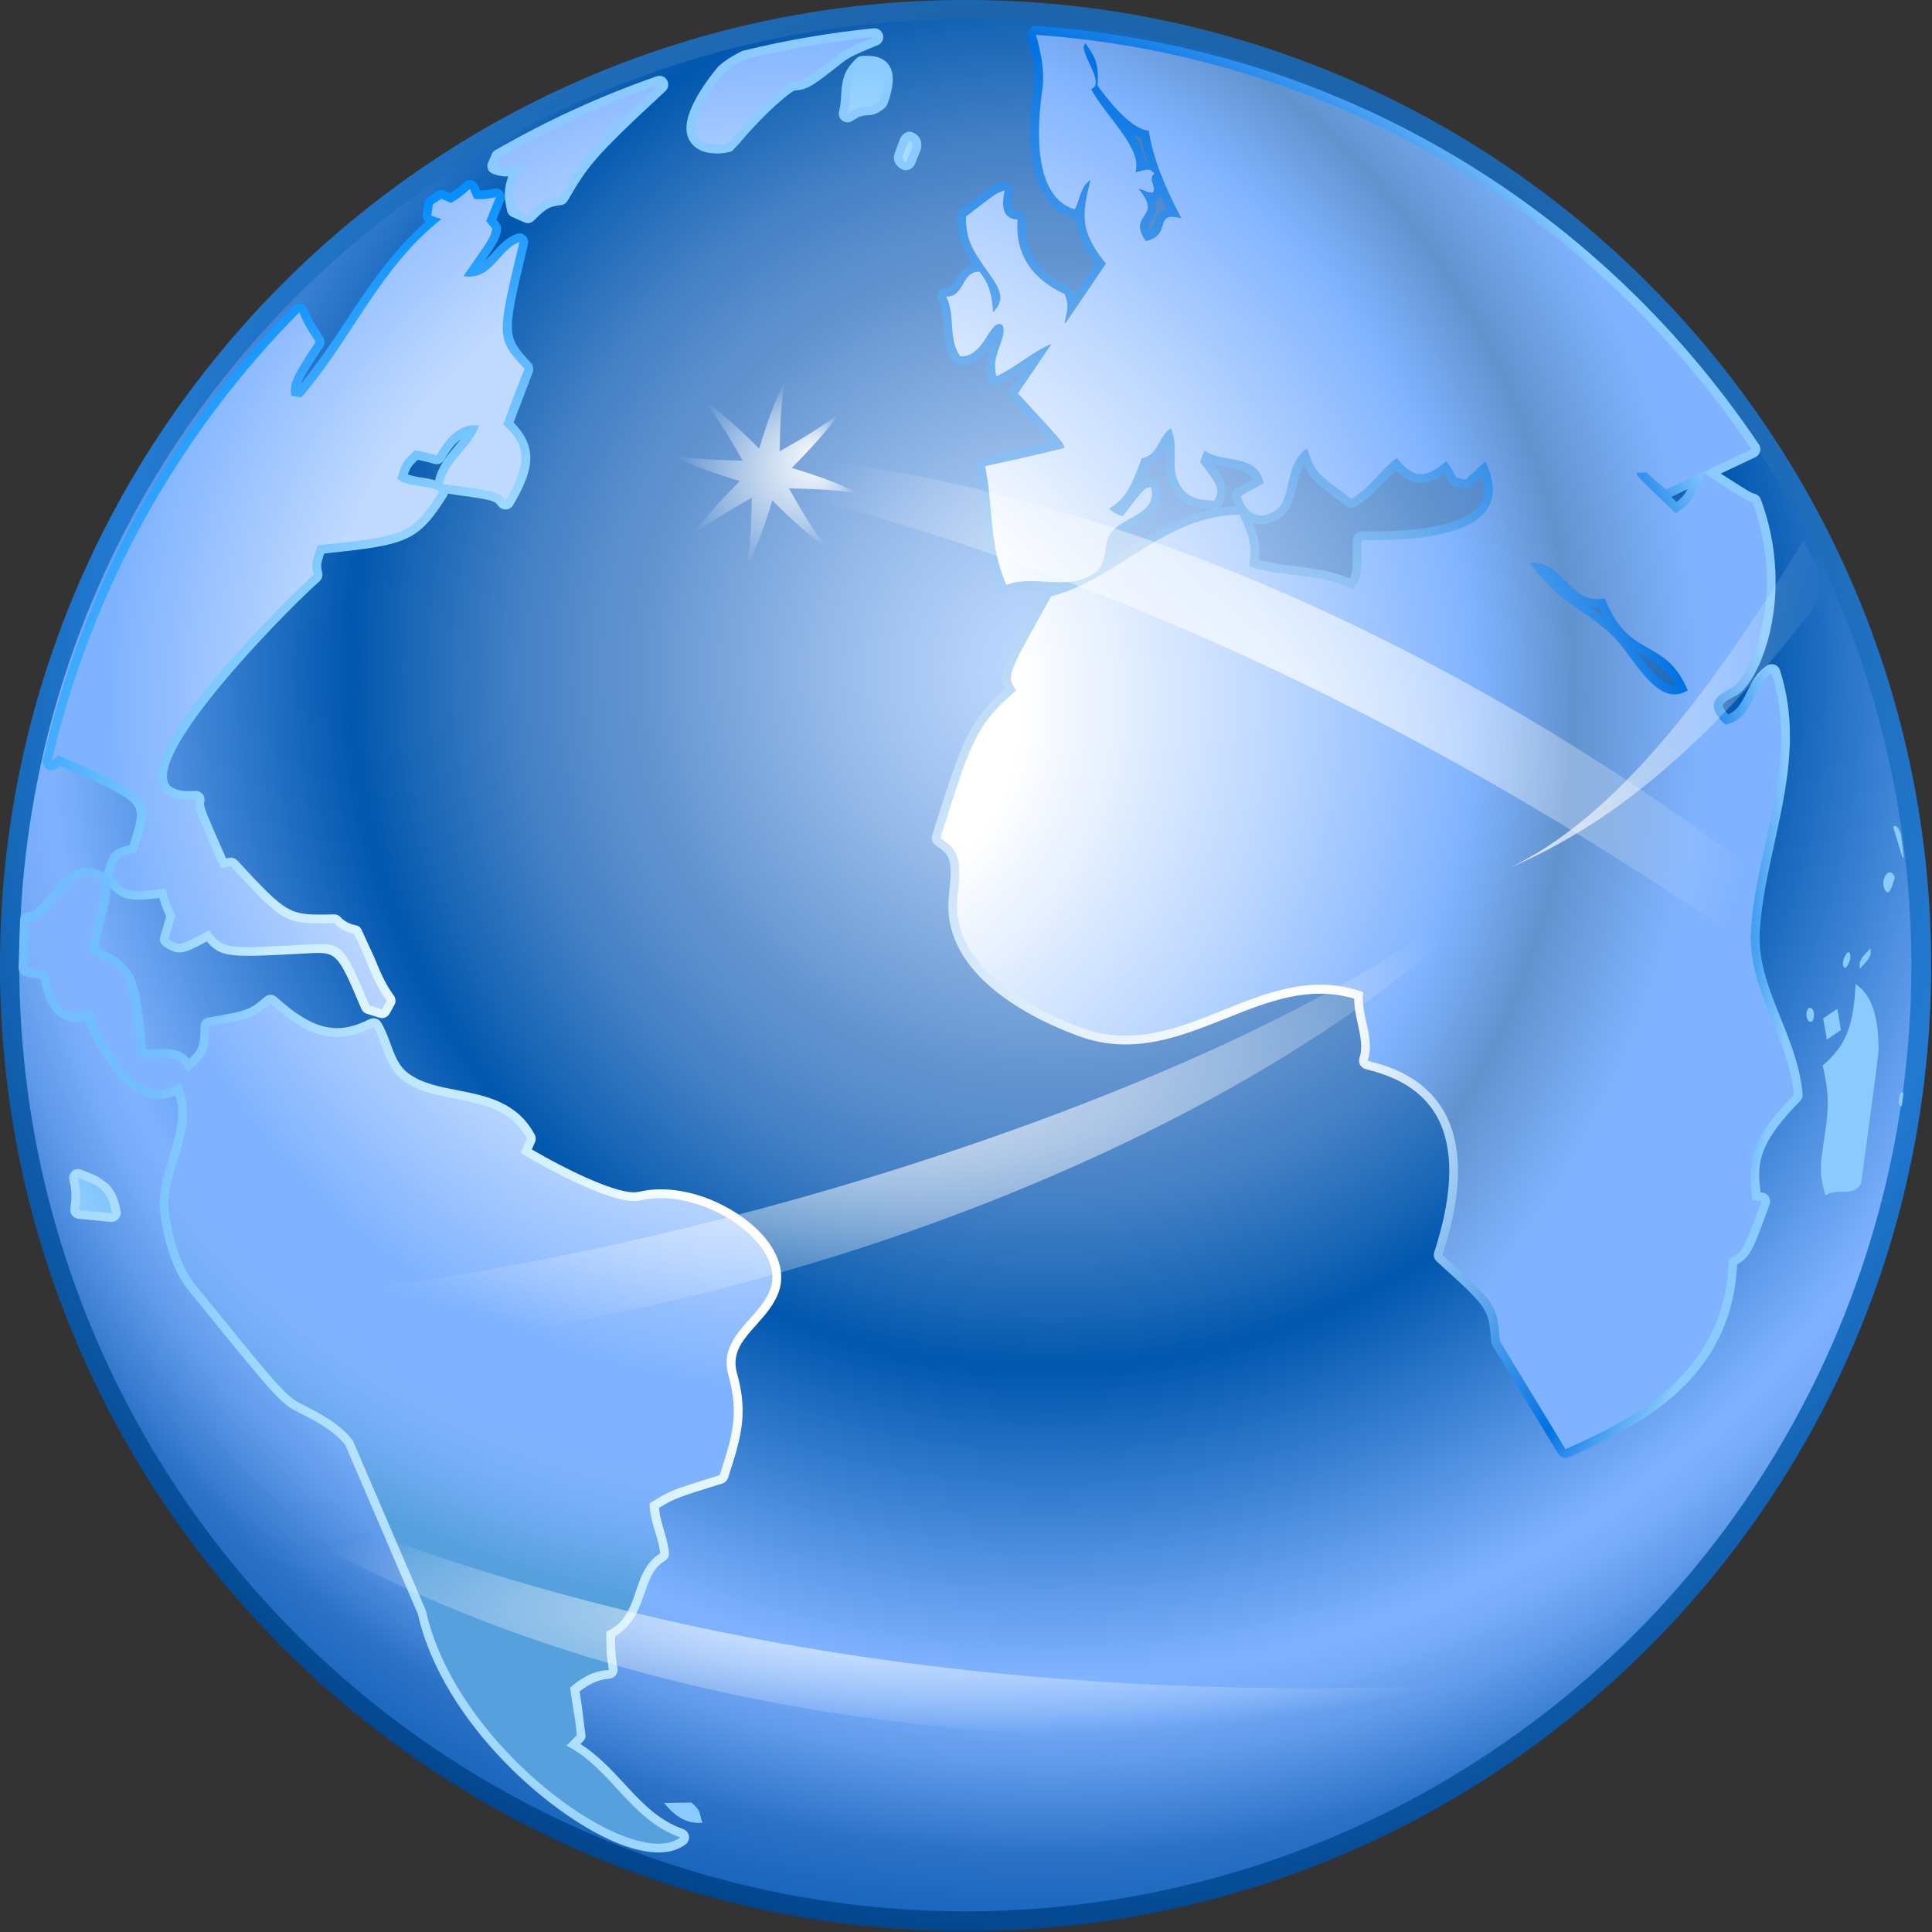 <?xml version="1.0" encoding="UTF-8" standalone="no"?>
<!-- Generator: Adobe Illustrator 12.0.0, SVG Export Plug-In . SVG Version: 6.00 Build 51448)  -->
<svg
   xmlns:a="http://ns.adobe.com/AdobeSVGViewerExtensions/3.0/"
   xmlns:dc="http://purl.org/dc/elements/1.1/"
   xmlns:cc="http://web.resource.org/cc/"
   xmlns:rdf="http://www.w3.org/1999/02/22-rdf-syntax-ns#"
   xmlns:svg="http://www.w3.org/2000/svg"
   xmlns="http://www.w3.org/2000/svg"
   xmlns:xlink="http://www.w3.org/1999/xlink"
   xmlns:sodipodi="http://sodipodi.sourceforge.net/DTD/sodipodi-0.dtd"
   xmlns:inkscape="http://www.inkscape.org/namespaces/inkscape"
   version="1.0"
   id="Livello_1"
   width="128"
   height="128"
   viewBox="0 0 116 116"
   overflow="visible"
   enable-background="new 0 0 116 116"
   xml:space="preserve"
   sodipodi:version="0.32"
   inkscape:version="0.44"
   sodipodi:docname="network.svg"
   sodipodi:docbase="/home/david/Progetti/oxygen-svn/Oxygen/theme/svg/actions/small/16x16"><rect x="0" y="0" width="116" height="116" fill="#333333" stroke="none"/><defs
   id="defs3772"><radialGradient
   gradientTransform="matrix(0.227,0,0,-1.812499e-2,-2.181,1.241)"
   gradientUnits="userSpaceOnUse"
   id="path2295_1_"
   fy="-6071.023"
   fx="267.365"
   r="253.019"
   cy="-6078.353"
   cx="265.393">
				<stop
   id="stop8"
   offset="0"
   style="stop-color:#000000;stop-opacity:1" />
				<stop
   id="stop10"
   offset="1"
   style="stop-color:black;stop-opacity:0;" />
				<a:midPointStop
   offset="0"
   style="stop-color:#000000" />
				<a:midPointStop
   offset="0.5"
   style="stop-color:#000000" />
				<a:midPointStop
   offset="1"
   style="stop-color:#FFFFFF" />
			</radialGradient><radialGradient
   gradientUnits="userSpaceOnUse"
   gradientTransform="matrix(0.83,0.557,-0.557,0.83,23.541,-23.407)"
   fy="27.667"
   fx="50.021"
   r="5.6"
   cy="30.584"
   cx="47.582"
   id="XMLID_72_">
			<stop
   id="stop3765"
   style="stop-color:#FFFFFF"
   offset="0" />
			<stop
   id="stop3767"
   style="stop-color:white;stop-opacity:0;"
   offset="1" />
		</radialGradient><radialGradient
   inkscape:collect="always"
   xlink:href="#XMLID_37_"
   id="radialGradient4768"
   gradientUnits="userSpaceOnUse"
   cx="63.793"
   cy="39.059"
   r="84.581" /><radialGradient
   inkscape:collect="always"
   xlink:href="#XMLID_38_"
   id="radialGradient4770"
   gradientUnits="userSpaceOnUse"
   gradientTransform="matrix(0.953,0,0,0.953,2.591,2.686)"
   cx="63.449"
   cy="39.421"
   r="84.581" /><radialGradient
   inkscape:collect="always"
   xlink:href="#XMLID_39_"
   id="radialGradient4772"
   gradientUnits="userSpaceOnUse"
   gradientTransform="matrix(0.953,0,0,0.953,2.591,2.686)"
   cx="43.959"
   cy="60.974"
   r="57.311" /><radialGradient
   inkscape:collect="always"
   xlink:href="#XMLID_40_"
   id="radialGradient4774"
   gradientUnits="userSpaceOnUse"
   gradientTransform="matrix(0.953,4.2e-3,-4.2e-3,0.953,8.897,-30.864)"
   cx="41.03"
   cy="76.441"
   r="57.305" /><radialGradient
   inkscape:collect="always"
   xlink:href="#XMLID_41_"
   id="radialGradient4776"
   gradientUnits="userSpaceOnUse"
   gradientTransform="matrix(0.953,0,0,0.953,2.591,2.686)"
   cx="43.961"
   cy="60.974"
   r="57.313" /><radialGradient
   inkscape:collect="always"
   xlink:href="#XMLID_42_"
   id="radialGradient4778"
   gradientUnits="userSpaceOnUse"
   gradientTransform="matrix(0.953,4.2e-3,-4.2e-3,0.953,8.897,-30.864)"
   cx="41.03"
   cy="76.441"
   r="57.305" /><radialGradient
   inkscape:collect="always"
   xlink:href="#XMLID_43_"
   id="radialGradient4780"
   gradientUnits="userSpaceOnUse"
   gradientTransform="matrix(0.953,0,0,0.953,2.591,2.686)"
   cx="43.959"
   cy="60.966"
   r="57.304" /><radialGradient
   inkscape:collect="always"
   xlink:href="#XMLID_44_"
   id="radialGradient4782"
   gradientUnits="userSpaceOnUse"
   gradientTransform="matrix(0.953,4.2e-3,-4.2e-3,0.953,8.897,-30.864)"
   cx="41.029"
   cy="76.444"
   r="57.309" /><radialGradient
   inkscape:collect="always"
   xlink:href="#XMLID_45_"
   id="radialGradient4784"
   gradientUnits="userSpaceOnUse"
   gradientTransform="matrix(0.953,0,0,0.953,2.591,2.686)"
   cx="43.959"
   cy="60.974"
   r="57.312" /><radialGradient
   inkscape:collect="always"
   xlink:href="#XMLID_46_"
   id="radialGradient4786"
   gradientUnits="userSpaceOnUse"
   gradientTransform="matrix(0.953,4.2e-3,-4.2e-3,0.953,8.897,-30.864)"
   cx="41.05"
   cy="76.422"
   r="57.265" /><radialGradient
   inkscape:collect="always"
   xlink:href="#XMLID_47_"
   id="radialGradient4788"
   gradientUnits="userSpaceOnUse"
   gradientTransform="matrix(0.953,0,0,0.953,2.591,2.686)"
   cx="39.968"
   cy="53.12"
   fx="80.556"
   fy="60.575"
   r="71.87" /><radialGradient
   inkscape:collect="always"
   xlink:href="#XMLID_48_"
   id="radialGradient4790"
   gradientUnits="userSpaceOnUse"
   gradientTransform="matrix(0.948,-9.81e-2,9.81e-2,0.948,-2.01,9.242)"
   cx="48.305"
   cy="39.725"
   r="57.304" /><radialGradient
   inkscape:collect="always"
   xlink:href="#XMLID_49_"
   id="radialGradient4792"
   gradientUnits="userSpaceOnUse"
   gradientTransform="matrix(0.953,0,0,0.953,2.591,2.686)"
   cx="43.959"
   cy="60.974"
   r="57.31" /><radialGradient
   inkscape:collect="always"
   xlink:href="#XMLID_50_"
   id="radialGradient4794"
   gradientUnits="userSpaceOnUse"
   gradientTransform="matrix(0.953,4.2e-3,-4.2e-3,0.953,8.897,-30.864)"
   cx="41.03"
   cy="76.441"
   r="57.307" /><radialGradient
   inkscape:collect="always"
   xlink:href="#XMLID_51_"
   id="radialGradient4796"
   gradientUnits="userSpaceOnUse"
   gradientTransform="matrix(0.953,0,0,0.953,2.591,2.686)"
   cx="43.948"
   cy="60.964"
   r="57.306" /><radialGradient
   inkscape:collect="always"
   xlink:href="#XMLID_52_"
   id="radialGradient4798"
   gradientUnits="userSpaceOnUse"
   gradientTransform="matrix(0.953,4.2e-3,-4.2e-3,0.953,8.897,-30.864)"
   cx="41.021"
   cy="76.428"
   r="57.312" /><radialGradient
   inkscape:collect="always"
   xlink:href="#XMLID_53_"
   id="radialGradient4800"
   gradientUnits="userSpaceOnUse"
   gradientTransform="matrix(0.953,0,0,0.953,2.591,2.686)"
   cx="52.28"
   cy="76.084"
   r="46.679" /><radialGradient
   inkscape:collect="always"
   xlink:href="#XMLID_54_"
   id="radialGradient4802"
   gradientUnits="userSpaceOnUse"
   gradientTransform="matrix(0.953,4.2e-3,-4.2e-3,0.953,8.897,-30.864)"
   cx="41.03"
   cy="76.444"
   r="57.307" /><radialGradient
   inkscape:collect="always"
   xlink:href="#XMLID_55_"
   id="radialGradient4804"
   gradientUnits="userSpaceOnUse"
   gradientTransform="matrix(0.953,4.2e-3,-4.2e-3,0.953,8.897,-30.864)"
   cx="41.075"
   cy="76.471"
   r="57.266" /><radialGradient
   inkscape:collect="always"
   xlink:href="#XMLID_56_"
   id="radialGradient4806"
   gradientUnits="userSpaceOnUse"
   gradientTransform="matrix(0.953,4.2e-3,-4.2e-3,0.953,8.897,-30.864)"
   cx="41.031"
   cy="76.42"
   r="57.328" /><radialGradient
   inkscape:collect="always"
   xlink:href="#XMLID_57_"
   id="radialGradient4808"
   gradientUnits="userSpaceOnUse"
   gradientTransform="matrix(0.953,4.2e-3,-4.2e-3,0.953,8.897,-30.864)"
   cx="41.213"
   cy="76.448"
   r="57.159" /><radialGradient
   inkscape:collect="always"
   xlink:href="#XMLID_58_"
   id="radialGradient4810"
   gradientUnits="userSpaceOnUse"
   gradientTransform="matrix(0.953,4.2e-3,-4.2e-3,0.953,8.897,-30.864)"
   cx="41.099"
   cy="76.45"
   r="57.253" /><radialGradient
   inkscape:collect="always"
   xlink:href="#XMLID_59_"
   id="radialGradient4812"
   gradientUnits="userSpaceOnUse"
   gradientTransform="matrix(0.953,4.2e-3,-4.2e-3,0.953,8.897,-30.864)"
   cx="40.553"
   cy="76.454"
   r="57.654" /><radialGradient
   inkscape:collect="always"
   xlink:href="#XMLID_60_"
   id="radialGradient4814"
   gradientUnits="userSpaceOnUse"
   gradientTransform="matrix(0.953,4.2e-3,-4.2e-3,0.953,8.897,-30.864)"
   cx="41.079"
   cy="76.438"
   r="57.272" /><radialGradient
   inkscape:collect="always"
   xlink:href="#XMLID_61_"
   id="radialGradient4816"
   gradientUnits="userSpaceOnUse"
   gradientTransform="matrix(0.953,0,0,0.953,2.591,2.686)"
   cx="43.954"
   cy="60.974"
   r="57.316" /><radialGradient
   inkscape:collect="always"
   xlink:href="#XMLID_62_"
   id="radialGradient4818"
   gradientUnits="userSpaceOnUse"
   gradientTransform="matrix(0.953,4.2e-3,-4.2e-3,0.953,8.897,-30.864)"
   cx="41.039"
   cy="76.447"
   r="57.296" /><radialGradient
   inkscape:collect="always"
   xlink:href="#XMLID_63_"
   id="radialGradient4820"
   gradientUnits="userSpaceOnUse"
   gradientTransform="matrix(0.953,4.2e-3,-4.2e-3,0.953,8.897,-30.864)"
   cx="41.09"
   cy="76.441"
   r="57.261" /><radialGradient
   inkscape:collect="always"
   xlink:href="#XMLID_64_"
   id="radialGradient4822"
   gradientUnits="userSpaceOnUse"
   gradientTransform="matrix(0.953,4.2e-3,-4.2e-3,0.953,8.897,-30.864)"
   cx="41.267"
   cy="76.44"
   r="57.117" /><radialGradient
   inkscape:collect="always"
   xlink:href="#XMLID_65_"
   id="radialGradient4824"
   gradientUnits="userSpaceOnUse"
   gradientTransform="matrix(0.953,4.2e-3,-4.2e-3,0.953,8.897,-30.864)"
   cx="41.043"
   cy="76.447"
   r="57.299" /><radialGradient
   inkscape:collect="always"
   xlink:href="#XMLID_66_"
   id="radialGradient4826"
   gradientUnits="userSpaceOnUse"
   cx="75.122"
   cy="45.164"
   r="30.476" /><linearGradient
   inkscape:collect="always"
   xlink:href="#XMLID_66_"
   id="linearGradient4828"
   gradientUnits="userSpaceOnUse"
   x1="9.383"
   y1="65.355"
   x2="93.204"
   y2="65.355" /><linearGradient
   inkscape:collect="always"
   xlink:href="#XMLID_66_"
   id="linearGradient4830"
   gradientUnits="userSpaceOnUse"
   x1="14.754"
   y1="96.71"
   x2="95.149"
   y2="96.71" /><linearGradient
   inkscape:collect="always"
   xlink:href="#XMLID_66_"
   id="linearGradient4832"
   gradientUnits="userSpaceOnUse"
   x1="90.727"
   y1="42.275"
   x2="109.81"
   y2="42.275" /><radialGradient
   inkscape:collect="always"
   xlink:href="#XMLID_72_"
   id="radialGradient4834"
   gradientUnits="userSpaceOnUse"
   gradientTransform="matrix(0.998,-6.72e-2,6.72e-2,0.998,-4.418,4.375)"
   cx="61.417"
   cy="70.336"
   fx="64.086"
   fy="76.87"
   r="7.058" /><radialGradient
   inkscape:collect="always"
   xlink:href="#XMLID_72_"
   id="radialGradient4836"
   gradientUnits="userSpaceOnUse"
   gradientTransform="matrix(0.882,0.471,-0.471,0.882,62.971,-22.807)"
   cx="66.301"
   cy="106.353"
   fx="59.748"
   fy="106.177"
   r="6.555" /><radialGradient
   inkscape:collect="always"
   xlink:href="#XMLID_72_"
   id="radialGradient4838"
   gradientUnits="userSpaceOnUse"
   gradientTransform="matrix(0.83,0.557,-0.557,0.83,23.541,-23.407)"
   cx="47.582"
   cy="30.584"
   fx="50.021"
   fy="27.667"
   r="5.6" />
	<radialGradient
   gradientUnits="userSpaceOnUse"
   r="84.581"
   cy="39.059"
   cx="63.793"
   id="XMLID_37_">
		<stop
   id="stop3332"
   style="stop-color:#103961"
   offset="0" />
		<stop
   id="stop3334"
   style="stop-color:#227AD1"
   offset="0.675" />
		<stop
   id="stop3336"
   style="stop-color:#00438A"
   offset="0.929" />
	</radialGradient>
	
	
		<radialGradient
   gradientUnits="userSpaceOnUse"
   gradientTransform="matrix(0.953,0,0,0.953,2.591,2.686)"
   r="84.581"
   cy="39.421"
   cx="63.449"
   id="XMLID_38_">
		<stop
   id="stop3341"
   style="stop-color:#BFD9FF"
   offset="0" />
		<stop
   id="stop3343"
   style="stop-color:#B4D1FA"
   offset="0.057" />
		<stop
   id="stop3345"
   style="stop-color:#98BCEB"
   offset="0.156" />
		<stop
   id="stop3347"
   style="stop-color:#6A9AD4"
   offset="0.284" />
		<stop
   id="stop3349"
   style="stop-color:#6193CF"
   offset="0.308" />
		<stop
   id="stop3351"
   style="stop-color:#588DCC"
   offset="0.344" />
		<stop
   id="stop3353"
   style="stop-color:#407EC4"
   offset="0.405" />
		<stop
   id="stop3355"
   style="stop-color:#1866B6"
   offset="0.48" />
		<stop
   id="stop3357"
   style="stop-color:#0057AE"
   offset="0.521" />
		<stop
   id="stop3359"
   style="stop-color:#80B3FF"
   offset="0.751" />
		<stop
   id="stop3361"
   style="stop-color:#77ACF9"
   offset="0.776" />
		<stop
   id="stop3363"
   style="stop-color:#5F99E9"
   offset="0.817" />
		<stop
   id="stop3365"
   style="stop-color:#377BCF"
   offset="0.869" />
		<stop
   id="stop3367"
   style="stop-color:#2C72C7"
   offset="0.882" />
		<stop
   id="stop3369"
   style="stop-color:#0057AE"
   offset="1" />
	</radialGradient>
	
	
		<radialGradient
   gradientUnits="userSpaceOnUse"
   gradientTransform="matrix(0.953,0,0,0.953,2.591,2.686)"
   r="57.311"
   cy="60.974"
   cx="43.959"
   id="XMLID_39_">
		<stop
   id="stop3374"
   style="stop-color:#FFFFFF"
   offset="0.248" />
		<stop
   id="stop3376"
   style="stop-color:#C7ECFF"
   offset="0.521" />
		<stop
   id="stop3378"
   style="stop-color:#8ACAFF"
   offset="0.953" />
	</radialGradient>
	
	
		<radialGradient
   gradientUnits="userSpaceOnUse"
   gradientTransform="matrix(0.953,4.2e-3,-4.2e-3,0.953,8.897,-30.864)"
   r="57.305"
   cy="76.441"
   cx="41.03"
   id="XMLID_40_">
		<stop
   id="stop3383"
   style="stop-color:#BFD9FF"
   offset="0.521" />
		<stop
   id="stop3385"
   style="stop-color:#80B3FF"
   offset="0.751" />
		<stop
   id="stop3387"
   style="stop-color:#80B3FF"
   offset="0.858" />
		<stop
   id="stop3389"
   style="stop-color:#7AB0FA"
   offset="0.899" />
		<stop
   id="stop3391"
   style="stop-color:#68A8EC"
   offset="0.956" />
		<stop
   id="stop3393"
   style="stop-color:#56A0DE"
   offset="1" />
	</radialGradient>
	
	
		<radialGradient
   gradientUnits="userSpaceOnUse"
   gradientTransform="matrix(0.953,0,0,0.953,2.591,2.686)"
   r="57.313"
   cy="60.974"
   cx="43.961"
   id="XMLID_41_">
		<stop
   id="stop3398"
   style="stop-color:#FFFFFF"
   offset="0.248" />
		<stop
   id="stop3400"
   style="stop-color:#C7ECFF"
   offset="0.521" />
		<stop
   id="stop3402"
   style="stop-color:#8ACAFF"
   offset="0.953" />
	</radialGradient>
	
	
		<radialGradient
   gradientUnits="userSpaceOnUse"
   gradientTransform="matrix(0.953,4.2e-3,-4.2e-3,0.953,8.897,-30.864)"
   r="57.305"
   cy="76.441"
   cx="41.03"
   id="XMLID_42_">
		<stop
   id="stop3407"
   style="stop-color:#FFFFFF"
   offset="0.248" />
		<stop
   id="stop3409"
   style="stop-color:#C7ECFF"
   offset="0.521" />
		<stop
   id="stop3411"
   style="stop-color:#7AC3FF"
   offset="0.751" />
		<stop
   id="stop3413"
   style="stop-color:#63B8FF"
   offset="0.858" />
		<stop
   id="stop3415"
   style="stop-color:#8ACAFF"
   offset="0.953" />
	</radialGradient>
	
	
		<radialGradient
   gradientUnits="userSpaceOnUse"
   gradientTransform="matrix(0.953,0,0,0.953,2.591,2.686)"
   r="57.304"
   cy="60.966"
   cx="43.959"
   id="XMLID_43_">
		<stop
   id="stop3420"
   style="stop-color:#FFFFFF"
   offset="0.248" />
		<stop
   id="stop3422"
   style="stop-color:#C7ECFF"
   offset="0.521" />
		<stop
   id="stop3424"
   style="stop-color:#8ACAFF"
   offset="0.953" />
	</radialGradient>
	
	
		<radialGradient
   gradientUnits="userSpaceOnUse"
   gradientTransform="matrix(0.953,4.2e-3,-4.2e-3,0.953,8.897,-30.864)"
   r="57.309"
   cy="76.444"
   cx="41.029"
   id="XMLID_44_">
		<stop
   id="stop3429"
   style="stop-color:#BFD9FF"
   offset="0.521" />
		<stop
   id="stop3431"
   style="stop-color:#80B3FF"
   offset="0.751" />
		<stop
   id="stop3433"
   style="stop-color:#80B3FF"
   offset="0.858" />
		<stop
   id="stop3435"
   style="stop-color:#7AB0FA"
   offset="0.899" />
		<stop
   id="stop3437"
   style="stop-color:#68A8EC"
   offset="0.956" />
		<stop
   id="stop3439"
   style="stop-color:#56A0DE"
   offset="1" />
	</radialGradient>
	
	
		<radialGradient
   gradientUnits="userSpaceOnUse"
   gradientTransform="matrix(0.953,0,0,0.953,2.591,2.686)"
   r="57.312"
   cy="60.974"
   cx="43.959"
   id="XMLID_45_">
		<stop
   id="stop3444"
   style="stop-color:#FFFFFF"
   offset="0.248" />
		<stop
   id="stop3446"
   style="stop-color:#C7ECFF"
   offset="0.521" />
		<stop
   id="stop3448"
   style="stop-color:#8ACAFF"
   offset="0.953" />
	</radialGradient><radialGradient
   gradientUnits="userSpaceOnUse"
   gradientTransform="matrix(0.953,4.2e-3,-4.2e-3,0.953,8.897,-30.864)"
   r="57.265"
   cy="76.422"
   cx="41.05"
   id="XMLID_46_">
		<stop
   id="stop3453"
   style="stop-color:#FFFFFF"
   offset="0.248" />
		<stop
   id="stop3455"
   style="stop-color:#C7ECFF"
   offset="0.521" />
		<stop
   id="stop3457"
   style="stop-color:#7AC3FF"
   offset="0.751" />
		<stop
   id="stop3459"
   style="stop-color:#63B8FF"
   offset="0.858" />
		<stop
   id="stop3461"
   style="stop-color:#8ACAFF"
   offset="0.953" />
	</radialGradient><radialGradient
   gradientUnits="userSpaceOnUse"
   gradientTransform="matrix(0.953,0,0,0.953,2.591,2.686)"
   fy="60.575"
   fx="80.556"
   r="71.87"
   cy="53.12"
   cx="39.968"
   id="XMLID_47_">
		<stop
   id="stop3466"
   style="stop-color:#FFFFFF"
   offset="0" />
		<stop
   id="stop3468"
   style="stop-color:#F5FAFE"
   offset="0.067" />
		<stop
   id="stop3470"
   style="stop-color:#DBEBFB"
   offset="0.179" />
		<stop
   id="stop3472"
   style="stop-color:#B1D4F6"
   offset="0.322" />
		<stop
   id="stop3474"
   style="stop-color:#77B4F0"
   offset="0.492" />
		<stop
   id="stop3476"
   style="stop-color:#2D8BE8"
   offset="0.68" />
		<stop
   id="stop3478"
   style="stop-color:#0072E3"
   offset="0.787" />
		<stop
   id="stop3480"
   style="stop-color:#8ACAFF"
   offset="0.953" />
	</radialGradient><radialGradient
   gradientUnits="userSpaceOnUse"
   gradientTransform="matrix(0.948,-9.81e-2,9.81e-2,0.948,-2.01,9.242)"
   r="57.304"
   cy="39.725"
   cx="48.305"
   id="XMLID_48_">
		<stop
   id="stop3485"
   style="stop-color:#FFFFFF"
   offset="0.248" />
		<stop
   id="stop3487"
   style="stop-color:#BFD9FF"
   offset="0.521" />
		<stop
   id="stop3489"
   style="stop-color:#80B3FF"
   offset="0.751" />
		<stop
   id="stop3491"
   style="stop-color:#6193CF"
   offset="0.858" />
		<stop
   id="stop3493"
   style="stop-color:#80B3FF"
   offset="1" />
	</radialGradient><radialGradient
   gradientUnits="userSpaceOnUse"
   gradientTransform="matrix(0.953,0,0,0.953,2.591,2.686)"
   r="57.31"
   cy="60.974"
   cx="43.959"
   id="XMLID_49_">
		<stop
   id="stop3498"
   style="stop-color:#FFFFFF"
   offset="0.248" />
		<stop
   id="stop3500"
   style="stop-color:#C7ECFF"
   offset="0.521" />
		<stop
   id="stop3502"
   style="stop-color:#058EFF"
   offset="0.953" />
	</radialGradient><radialGradient
   gradientUnits="userSpaceOnUse"
   gradientTransform="matrix(0.953,4.2e-3,-4.2e-3,0.953,8.897,-30.864)"
   r="57.307"
   cy="76.441"
   cx="41.03"
   id="XMLID_50_">
		<stop
   id="stop3507"
   style="stop-color:#BFD9FF"
   offset="0.521" />
		<stop
   id="stop3509"
   style="stop-color:#80B3FF"
   offset="0.751" />
		<stop
   id="stop3511"
   style="stop-color:#80B3FF"
   offset="0.858" />
		<stop
   id="stop3513"
   style="stop-color:#7AB0FA"
   offset="0.899" />
		<stop
   id="stop3515"
   style="stop-color:#68A8EC"
   offset="0.956" />
		<stop
   id="stop3517"
   style="stop-color:#56A0DE"
   offset="1" />
	</radialGradient><radialGradient
   gradientUnits="userSpaceOnUse"
   gradientTransform="matrix(0.953,0,0,0.953,2.591,2.686)"
   r="57.306"
   cy="60.964"
   cx="43.948"
   id="XMLID_51_">
		<stop
   id="stop3522"
   style="stop-color:#FFFFFF"
   offset="0.248" />
		<stop
   id="stop3524"
   style="stop-color:#C7ECFF"
   offset="0.521" />
		<stop
   id="stop3526"
   style="stop-color:#8ACAFF"
   offset="0.953" />
	</radialGradient><radialGradient
   gradientUnits="userSpaceOnUse"
   gradientTransform="matrix(0.953,4.2e-3,-4.2e-3,0.953,8.897,-30.864)"
   r="57.312"
   cy="76.428"
   cx="41.021"
   id="XMLID_52_">
		<stop
   id="stop3531"
   style="stop-color:#FFFFFF"
   offset="0.248" />
		<stop
   id="stop3533"
   style="stop-color:#C7ECFF"
   offset="0.521" />
		<stop
   id="stop3535"
   style="stop-color:#7AC3FF"
   offset="0.751" />
		<stop
   id="stop3537"
   style="stop-color:#63B8FF"
   offset="0.858" />
		<stop
   id="stop3539"
   style="stop-color:#8ACAFF"
   offset="0.953" />
	</radialGradient><radialGradient
   gradientUnits="userSpaceOnUse"
   gradientTransform="matrix(0.953,0,0,0.953,2.591,2.686)"
   r="46.679"
   cy="76.084"
   cx="52.28"
   id="XMLID_53_">
		<stop
   id="stop3544"
   style="stop-color:#FFFFFF"
   offset="0.248" />
		<stop
   id="stop3546"
   style="stop-color:#C7ECFF"
   offset="0.521" />
		<stop
   id="stop3548"
   style="stop-color:#C3EAFF"
   offset="0.627" />
		<stop
   id="stop3550"
   style="stop-color:#B8E4FF"
   offset="0.729" />
		<stop
   id="stop3552"
   style="stop-color:#A4DAFF"
   offset="0.828" />
		<stop
   id="stop3554"
   style="stop-color:#89CBFF"
   offset="0.926" />
		<stop
   id="stop3556"
   style="stop-color:#70BEFF"
   offset="1" />
	</radialGradient><radialGradient
   gradientUnits="userSpaceOnUse"
   gradientTransform="matrix(0.953,4.2e-3,-4.2e-3,0.953,8.897,-30.864)"
   r="57.307"
   cy="76.444"
   cx="41.03"
   id="XMLID_54_">
		<stop
   id="stop3561"
   style="stop-color:#BFD9FF"
   offset="0.521" />
		<stop
   id="stop3563"
   style="stop-color:#80B3FF"
   offset="0.751" />
		<stop
   id="stop3565"
   style="stop-color:#80B3FF"
   offset="0.858" />
		<stop
   id="stop3567"
   style="stop-color:#7AB0FA"
   offset="0.899" />
		<stop
   id="stop3569"
   style="stop-color:#68A8EC"
   offset="0.956" />
		<stop
   id="stop3571"
   style="stop-color:#56A0DE"
   offset="1" />
	</radialGradient><radialGradient
   gradientUnits="userSpaceOnUse"
   gradientTransform="matrix(0.953,4.2e-3,-4.2e-3,0.953,8.897,-30.864)"
   r="57.266"
   cy="76.471"
   cx="41.075"
   id="XMLID_55_">
		<stop
   id="stop3576"
   style="stop-color:#FFFFFF"
   offset="0.248" />
		<stop
   id="stop3578"
   style="stop-color:#C7ECFF"
   offset="0.521" />
		<stop
   id="stop3580"
   style="stop-color:#7AC3FF"
   offset="0.751" />
		<stop
   id="stop3582"
   style="stop-color:#63B8FF"
   offset="0.858" />
		<stop
   id="stop3584"
   style="stop-color:#8ACAFF"
   offset="0.953" />
	</radialGradient><radialGradient
   gradientUnits="userSpaceOnUse"
   gradientTransform="matrix(0.953,4.2e-3,-4.2e-3,0.953,8.897,-30.864)"
   r="57.328"
   cy="76.42"
   cx="41.031"
   id="XMLID_56_">
		<stop
   id="stop3589"
   style="stop-color:#FFFFFF"
   offset="0.248" />
		<stop
   id="stop3591"
   style="stop-color:#C7ECFF"
   offset="0.521" />
		<stop
   id="stop3593"
   style="stop-color:#7AC3FF"
   offset="0.751" />
		<stop
   id="stop3595"
   style="stop-color:#63B8FF"
   offset="0.858" />
		<stop
   id="stop3597"
   style="stop-color:#8ACAFF"
   offset="0.953" />
	</radialGradient><radialGradient
   gradientUnits="userSpaceOnUse"
   gradientTransform="matrix(0.953,4.2e-3,-4.2e-3,0.953,8.897,-30.864)"
   r="57.159"
   cy="76.448"
   cx="41.213"
   id="XMLID_57_">
		<stop
   id="stop3602"
   style="stop-color:#FFFFFF"
   offset="0.248" />
		<stop
   id="stop3604"
   style="stop-color:#C7ECFF"
   offset="0.521" />
		<stop
   id="stop3606"
   style="stop-color:#7AC3FF"
   offset="0.751" />
		<stop
   id="stop3608"
   style="stop-color:#63B8FF"
   offset="0.858" />
		<stop
   id="stop3610"
   style="stop-color:#8ACAFF"
   offset="0.953" />
	</radialGradient><radialGradient
   gradientUnits="userSpaceOnUse"
   gradientTransform="matrix(0.953,4.2e-3,-4.2e-3,0.953,8.897,-30.864)"
   r="57.253"
   cy="76.45"
   cx="41.099"
   id="XMLID_58_">
		<stop
   id="stop3615"
   style="stop-color:#FFFFFF"
   offset="0.248" />
		<stop
   id="stop3617"
   style="stop-color:#C7ECFF"
   offset="0.521" />
		<stop
   id="stop3619"
   style="stop-color:#7AC3FF"
   offset="0.751" />
		<stop
   id="stop3621"
   style="stop-color:#63B8FF"
   offset="0.858" />
		<stop
   id="stop3623"
   style="stop-color:#8ACAFF"
   offset="0.953" />
	</radialGradient><radialGradient
   gradientUnits="userSpaceOnUse"
   gradientTransform="matrix(0.953,4.2e-3,-4.2e-3,0.953,8.897,-30.864)"
   r="57.654"
   cy="76.454"
   cx="40.553"
   id="XMLID_59_">
		<stop
   id="stop3628"
   style="stop-color:#FFFFFF"
   offset="0.248" />
		<stop
   id="stop3630"
   style="stop-color:#C7ECFF"
   offset="0.521" />
		<stop
   id="stop3632"
   style="stop-color:#7AC3FF"
   offset="0.751" />
		<stop
   id="stop3634"
   style="stop-color:#63B8FF"
   offset="0.858" />
		<stop
   id="stop3636"
   style="stop-color:#8ACAFF"
   offset="0.953" />
	</radialGradient><radialGradient
   gradientUnits="userSpaceOnUse"
   gradientTransform="matrix(0.953,4.2e-3,-4.2e-3,0.953,8.897,-30.864)"
   r="57.272"
   cy="76.438"
   cx="41.079"
   id="XMLID_60_">
		<stop
   id="stop3641"
   style="stop-color:#FFFFFF"
   offset="0.248" />
		<stop
   id="stop3643"
   style="stop-color:#C7ECFF"
   offset="0.521" />
		<stop
   id="stop3645"
   style="stop-color:#7AC3FF"
   offset="0.751" />
		<stop
   id="stop3647"
   style="stop-color:#63B8FF"
   offset="0.858" />
		<stop
   id="stop3649"
   style="stop-color:#8ACAFF"
   offset="0.953" />
	</radialGradient><radialGradient
   gradientUnits="userSpaceOnUse"
   gradientTransform="matrix(0.953,0,0,0.953,2.591,2.686)"
   r="57.316"
   cy="60.974"
   cx="43.954"
   id="XMLID_61_">
		<stop
   id="stop3654"
   style="stop-color:#FFFFFF"
   offset="0.248" />
		<stop
   id="stop3656"
   style="stop-color:#C7ECFF"
   offset="0.521" />
		<stop
   id="stop3658"
   style="stop-color:#8ACAFF"
   offset="0.953" />
	</radialGradient><radialGradient
   gradientUnits="userSpaceOnUse"
   gradientTransform="matrix(0.953,4.2e-3,-4.2e-3,0.953,8.897,-30.864)"
   r="57.296"
   cy="76.447"
   cx="41.039"
   id="XMLID_62_">
		<stop
   id="stop3663"
   style="stop-color:#FFFFFF"
   offset="0.248" />
		<stop
   id="stop3665"
   style="stop-color:#C7ECFF"
   offset="0.521" />
		<stop
   id="stop3667"
   style="stop-color:#7AC3FF"
   offset="0.751" />
		<stop
   id="stop3669"
   style="stop-color:#63B8FF"
   offset="0.858" />
		<stop
   id="stop3671"
   style="stop-color:#8ACAFF"
   offset="0.953" />
	</radialGradient><radialGradient
   gradientUnits="userSpaceOnUse"
   gradientTransform="matrix(0.953,4.2e-3,-4.2e-3,0.953,8.897,-30.864)"
   r="57.261"
   cy="76.441"
   cx="41.09"
   id="XMLID_63_">
		<stop
   id="stop3676"
   style="stop-color:#FFFFFF"
   offset="0.248" />
		<stop
   id="stop3678"
   style="stop-color:#C7ECFF"
   offset="0.521" />
		<stop
   id="stop3680"
   style="stop-color:#7AC3FF"
   offset="0.751" />
		<stop
   id="stop3682"
   style="stop-color:#63B8FF"
   offset="0.858" />
		<stop
   id="stop3684"
   style="stop-color:#8ACAFF"
   offset="0.953" />
	</radialGradient><radialGradient
   gradientUnits="userSpaceOnUse"
   gradientTransform="matrix(0.953,4.2e-3,-4.2e-3,0.953,8.897,-30.864)"
   r="57.117"
   cy="76.44"
   cx="41.267"
   id="XMLID_64_">
		<stop
   id="stop3689"
   style="stop-color:#FFFFFF"
   offset="0.248" />
		<stop
   id="stop3691"
   style="stop-color:#C7ECFF"
   offset="0.521" />
		<stop
   id="stop3693"
   style="stop-color:#7AC3FF"
   offset="0.751" />
		<stop
   id="stop3695"
   style="stop-color:#63B8FF"
   offset="0.858" />
		<stop
   id="stop3697"
   style="stop-color:#8ACAFF"
   offset="0.953" />
	</radialGradient><radialGradient
   gradientUnits="userSpaceOnUse"
   gradientTransform="matrix(0.953,4.2e-3,-4.2e-3,0.953,8.897,-30.864)"
   r="57.299"
   cy="76.447"
   cx="41.043"
   id="XMLID_65_">
		<stop
   id="stop3702"
   style="stop-color:#FFFFFF"
   offset="0.248" />
		<stop
   id="stop3704"
   style="stop-color:#C7ECFF"
   offset="0.521" />
		<stop
   id="stop3706"
   style="stop-color:#7AC3FF"
   offset="0.751" />
		<stop
   id="stop3708"
   style="stop-color:#63B8FF"
   offset="0.858" />
		<stop
   id="stop3710"
   style="stop-color:#8ACAFF"
   offset="0.953" />
	</radialGradient><radialGradient
   inkscape:collect="always"
   xlink:href="#XMLID_37_"
   id="radialGradient5067"
   gradientUnits="userSpaceOnUse"
   cx="63.793"
   cy="39.059"
   r="84.581" /><radialGradient
   inkscape:collect="always"
   xlink:href="#XMLID_38_"
   id="radialGradient5069"
   gradientUnits="userSpaceOnUse"
   gradientTransform="matrix(0.953,0,0,0.953,2.591,2.686)"
   cx="63.449"
   cy="39.421"
   r="84.581" /><radialGradient
   inkscape:collect="always"
   xlink:href="#XMLID_39_"
   id="radialGradient5071"
   gradientUnits="userSpaceOnUse"
   gradientTransform="matrix(0.953,0,0,0.953,2.591,2.686)"
   cx="43.959"
   cy="60.974"
   r="57.311" /><radialGradient
   inkscape:collect="always"
   xlink:href="#XMLID_40_"
   id="radialGradient5073"
   gradientUnits="userSpaceOnUse"
   gradientTransform="matrix(0.953,4.2e-3,-4.2e-3,0.953,8.897,-30.864)"
   cx="41.03"
   cy="76.441"
   r="57.305" /><radialGradient
   inkscape:collect="always"
   xlink:href="#XMLID_41_"
   id="radialGradient5075"
   gradientUnits="userSpaceOnUse"
   gradientTransform="matrix(0.953,0,0,0.953,2.591,2.686)"
   cx="43.961"
   cy="60.974"
   r="57.313" /><radialGradient
   inkscape:collect="always"
   xlink:href="#XMLID_42_"
   id="radialGradient5077"
   gradientUnits="userSpaceOnUse"
   gradientTransform="matrix(0.953,4.2e-3,-4.2e-3,0.953,8.897,-30.864)"
   cx="41.03"
   cy="76.441"
   r="57.305" /><radialGradient
   inkscape:collect="always"
   xlink:href="#XMLID_43_"
   id="radialGradient5079"
   gradientUnits="userSpaceOnUse"
   gradientTransform="matrix(0.953,0,0,0.953,2.591,2.686)"
   cx="43.959"
   cy="60.966"
   r="57.304" /><radialGradient
   inkscape:collect="always"
   xlink:href="#XMLID_44_"
   id="radialGradient5081"
   gradientUnits="userSpaceOnUse"
   gradientTransform="matrix(0.953,4.2e-3,-4.2e-3,0.953,8.897,-30.864)"
   cx="41.029"
   cy="76.444"
   r="57.309" /><radialGradient
   inkscape:collect="always"
   xlink:href="#XMLID_45_"
   id="radialGradient5083"
   gradientUnits="userSpaceOnUse"
   gradientTransform="matrix(0.953,0,0,0.953,2.591,2.686)"
   cx="43.959"
   cy="60.974"
   r="57.312" /><radialGradient
   inkscape:collect="always"
   xlink:href="#XMLID_46_"
   id="radialGradient5085"
   gradientUnits="userSpaceOnUse"
   gradientTransform="matrix(0.953,4.2e-3,-4.2e-3,0.953,8.897,-30.864)"
   cx="41.05"
   cy="76.422"
   r="57.265" /><radialGradient
   inkscape:collect="always"
   xlink:href="#XMLID_47_"
   id="radialGradient5087"
   gradientUnits="userSpaceOnUse"
   gradientTransform="matrix(0.953,0,0,0.953,2.591,2.686)"
   cx="39.968"
   cy="53.12"
   fx="80.556"
   fy="60.575"
   r="71.87" /><radialGradient
   inkscape:collect="always"
   xlink:href="#XMLID_48_"
   id="radialGradient5089"
   gradientUnits="userSpaceOnUse"
   gradientTransform="matrix(0.948,-9.81e-2,9.81e-2,0.948,-2.01,9.242)"
   cx="48.305"
   cy="39.725"
   r="57.304" /><radialGradient
   inkscape:collect="always"
   xlink:href="#XMLID_49_"
   id="radialGradient5091"
   gradientUnits="userSpaceOnUse"
   gradientTransform="matrix(0.953,0,0,0.953,2.591,2.686)"
   cx="43.959"
   cy="60.974"
   r="57.31" /><radialGradient
   inkscape:collect="always"
   xlink:href="#XMLID_50_"
   id="radialGradient5093"
   gradientUnits="userSpaceOnUse"
   gradientTransform="matrix(0.953,4.2e-3,-4.2e-3,0.953,8.897,-30.864)"
   cx="41.03"
   cy="76.441"
   r="57.307" /><radialGradient
   inkscape:collect="always"
   xlink:href="#XMLID_51_"
   id="radialGradient5095"
   gradientUnits="userSpaceOnUse"
   gradientTransform="matrix(0.953,0,0,0.953,2.591,2.686)"
   cx="43.948"
   cy="60.964"
   r="57.306" /><radialGradient
   inkscape:collect="always"
   xlink:href="#XMLID_52_"
   id="radialGradient5097"
   gradientUnits="userSpaceOnUse"
   gradientTransform="matrix(0.953,4.2e-3,-4.2e-3,0.953,8.897,-30.864)"
   cx="41.021"
   cy="76.428"
   r="57.312" /><radialGradient
   inkscape:collect="always"
   xlink:href="#XMLID_53_"
   id="radialGradient5099"
   gradientUnits="userSpaceOnUse"
   gradientTransform="matrix(0.953,0,0,0.953,2.591,2.686)"
   cx="52.28"
   cy="76.084"
   r="46.679" /><radialGradient
   inkscape:collect="always"
   xlink:href="#XMLID_54_"
   id="radialGradient5101"
   gradientUnits="userSpaceOnUse"
   gradientTransform="matrix(0.953,4.2e-3,-4.2e-3,0.953,8.897,-30.864)"
   cx="41.03"
   cy="76.444"
   r="57.307" /><radialGradient
   inkscape:collect="always"
   xlink:href="#XMLID_55_"
   id="radialGradient5103"
   gradientUnits="userSpaceOnUse"
   gradientTransform="matrix(0.953,4.2e-3,-4.2e-3,0.953,8.897,-30.864)"
   cx="41.075"
   cy="76.471"
   r="57.266" /><radialGradient
   inkscape:collect="always"
   xlink:href="#XMLID_56_"
   id="radialGradient5105"
   gradientUnits="userSpaceOnUse"
   gradientTransform="matrix(0.953,4.2e-3,-4.2e-3,0.953,8.897,-30.864)"
   cx="41.031"
   cy="76.42"
   r="57.328" /><radialGradient
   inkscape:collect="always"
   xlink:href="#XMLID_57_"
   id="radialGradient5107"
   gradientUnits="userSpaceOnUse"
   gradientTransform="matrix(0.953,4.2e-3,-4.2e-3,0.953,8.897,-30.864)"
   cx="41.213"
   cy="76.448"
   r="57.159" /><radialGradient
   inkscape:collect="always"
   xlink:href="#XMLID_58_"
   id="radialGradient5109"
   gradientUnits="userSpaceOnUse"
   gradientTransform="matrix(0.953,4.2e-3,-4.2e-3,0.953,8.897,-30.864)"
   cx="41.099"
   cy="76.45"
   r="57.253" /><radialGradient
   inkscape:collect="always"
   xlink:href="#XMLID_59_"
   id="radialGradient5111"
   gradientUnits="userSpaceOnUse"
   gradientTransform="matrix(0.953,4.2e-3,-4.2e-3,0.953,8.897,-30.864)"
   cx="40.553"
   cy="76.454"
   r="57.654" /><radialGradient
   inkscape:collect="always"
   xlink:href="#XMLID_60_"
   id="radialGradient5113"
   gradientUnits="userSpaceOnUse"
   gradientTransform="matrix(0.953,4.2e-3,-4.2e-3,0.953,8.897,-30.864)"
   cx="41.079"
   cy="76.438"
   r="57.272" /><radialGradient
   inkscape:collect="always"
   xlink:href="#XMLID_61_"
   id="radialGradient5115"
   gradientUnits="userSpaceOnUse"
   gradientTransform="matrix(0.953,0,0,0.953,2.591,2.686)"
   cx="43.954"
   cy="60.974"
   r="57.316" /><radialGradient
   inkscape:collect="always"
   xlink:href="#XMLID_62_"
   id="radialGradient5117"
   gradientUnits="userSpaceOnUse"
   gradientTransform="matrix(0.953,4.2e-3,-4.2e-3,0.953,8.897,-30.864)"
   cx="41.039"
   cy="76.447"
   r="57.296" /><radialGradient
   inkscape:collect="always"
   xlink:href="#XMLID_63_"
   id="radialGradient5119"
   gradientUnits="userSpaceOnUse"
   gradientTransform="matrix(0.953,4.2e-3,-4.2e-3,0.953,8.897,-30.864)"
   cx="41.09"
   cy="76.441"
   r="57.261" /><radialGradient
   inkscape:collect="always"
   xlink:href="#XMLID_64_"
   id="radialGradient5121"
   gradientUnits="userSpaceOnUse"
   gradientTransform="matrix(0.953,4.2e-3,-4.2e-3,0.953,8.897,-30.864)"
   cx="41.267"
   cy="76.44"
   r="57.117" /><radialGradient
   inkscape:collect="always"
   xlink:href="#XMLID_65_"
   id="radialGradient5123"
   gradientUnits="userSpaceOnUse"
   gradientTransform="matrix(0.953,4.2e-3,-4.2e-3,0.953,8.897,-30.864)"
   cx="41.043"
   cy="76.447"
   r="57.299" /><radialGradient
   inkscape:collect="always"
   xlink:href="#XMLID_66_"
   id="radialGradient5125"
   gradientUnits="userSpaceOnUse"
   cx="75.122"
   cy="45.164"
   r="30.476" /><linearGradient
   inkscape:collect="always"
   xlink:href="#XMLID_66_"
   id="linearGradient5127"
   gradientUnits="userSpaceOnUse"
   x1="9.383"
   y1="65.355"
   x2="93.204"
   y2="65.355" /><linearGradient
   inkscape:collect="always"
   xlink:href="#XMLID_66_"
   id="linearGradient5129"
   gradientUnits="userSpaceOnUse"
   x1="14.754"
   y1="96.71"
   x2="95.149"
   y2="96.71" /><linearGradient
   inkscape:collect="always"
   xlink:href="#XMLID_66_"
   id="linearGradient5131"
   gradientUnits="userSpaceOnUse"
   x1="90.727"
   y1="42.275"
   x2="109.81"
   y2="42.275" /><radialGradient
   inkscape:collect="always"
   xlink:href="#XMLID_72_"
   id="radialGradient5133"
   gradientUnits="userSpaceOnUse"
   gradientTransform="matrix(0.998,-6.72e-2,6.72e-2,0.998,-4.418,4.375)"
   cx="61.417"
   cy="70.336"
   fx="64.086"
   fy="76.87"
   r="7.058" /><radialGradient
   inkscape:collect="always"
   xlink:href="#XMLID_72_"
   id="radialGradient5135"
   gradientUnits="userSpaceOnUse"
   gradientTransform="matrix(0.882,0.471,-0.471,0.882,62.971,-22.807)"
   cx="66.301"
   cy="106.353"
   fx="59.748"
   fy="106.177"
   r="6.555" /><radialGradient
   inkscape:collect="always"
   xlink:href="#XMLID_72_"
   id="radialGradient5137"
   gradientUnits="userSpaceOnUse"
   gradientTransform="matrix(0.83,0.557,-0.557,0.83,23.541,-23.407)"
   cx="47.582"
   cy="30.584"
   fx="50.021"
   fy="27.667"
   r="5.6" /><radialGradient
   inkscape:collect="always"
   xlink:href="#XMLID_72_"
   id="radialGradient5140"
   gradientUnits="userSpaceOnUse"
   gradientTransform="matrix(0.752,0.505,-0.505,0.752,26.771,-15.775)"
   cx="47.582"
   cy="30.584"
   fx="50.021"
   fy="27.667"
   r="5.6" /><radialGradient
   inkscape:collect="always"
   xlink:href="#XMLID_72_"
   id="radialGradient5143"
   gradientUnits="userSpaceOnUse"
   gradientTransform="matrix(0.8,0.426,-0.426,0.8,62.505,-15.231)"
   cx="66.301"
   cy="106.353"
   fx="59.748"
   fy="106.177"
   r="6.555" /><radialGradient
   inkscape:collect="always"
   xlink:href="#XMLID_72_"
   id="radialGradient5146"
   gradientUnits="userSpaceOnUse"
   gradientTransform="matrix(0.904,-6.09e-2,6.09e-2,0.904,1.434,9.403)"
   cx="61.417"
   cy="70.336"
   fx="64.086"
   fy="76.87"
   r="7.058" /><radialGradient
   inkscape:collect="always"
   xlink:href="#XMLID_65_"
   id="radialGradient5166"
   gradientUnits="userSpaceOnUse"
   gradientTransform="matrix(0.864,3.80625e-3,-3.80625e-3,0.864,13.5,-22.533)"
   cx="41.043"
   cy="76.447"
   r="57.299" /><radialGradient
   inkscape:collect="always"
   xlink:href="#XMLID_64_"
   id="radialGradient5169"
   gradientUnits="userSpaceOnUse"
   gradientTransform="matrix(0.864,3.80625e-3,-3.80625e-3,0.864,13.5,-22.533)"
   cx="41.267"
   cy="76.44"
   r="57.117" /><radialGradient
   inkscape:collect="always"
   xlink:href="#XMLID_63_"
   id="radialGradient5172"
   gradientUnits="userSpaceOnUse"
   gradientTransform="matrix(0.864,3.80625e-3,-3.80625e-3,0.864,13.5,-22.533)"
   cx="41.09"
   cy="76.441"
   r="57.261" /><radialGradient
   inkscape:collect="always"
   xlink:href="#XMLID_62_"
   id="radialGradient5175"
   gradientUnits="userSpaceOnUse"
   gradientTransform="matrix(0.864,3.80625e-3,-3.80625e-3,0.864,13.5,-22.533)"
   cx="41.039"
   cy="76.447"
   r="57.296" /><radialGradient
   inkscape:collect="always"
   xlink:href="#XMLID_61_"
   id="radialGradient5178"
   gradientUnits="userSpaceOnUse"
   gradientTransform="matrix(0.864,0,0,0.864,7.786,7.871)"
   cx="43.954"
   cy="60.974"
   r="57.316" /><radialGradient
   inkscape:collect="always"
   xlink:href="#XMLID_60_"
   id="radialGradient5181"
   gradientUnits="userSpaceOnUse"
   gradientTransform="matrix(0.864,3.80625e-3,-3.80625e-3,0.864,13.5,-22.533)"
   cx="41.079"
   cy="76.438"
   r="57.272" /><radialGradient
   inkscape:collect="always"
   xlink:href="#XMLID_59_"
   id="radialGradient5184"
   gradientUnits="userSpaceOnUse"
   gradientTransform="matrix(0.864,3.80625e-3,-3.80625e-3,0.864,13.5,-22.533)"
   cx="40.553"
   cy="76.454"
   r="57.654" /><radialGradient
   inkscape:collect="always"
   xlink:href="#XMLID_58_"
   id="radialGradient5187"
   gradientUnits="userSpaceOnUse"
   gradientTransform="matrix(0.864,3.80625e-3,-3.80625e-3,0.864,13.5,-22.533)"
   cx="41.099"
   cy="76.45"
   r="57.253" /><radialGradient
   inkscape:collect="always"
   xlink:href="#XMLID_57_"
   id="radialGradient5190"
   gradientUnits="userSpaceOnUse"
   gradientTransform="matrix(0.864,3.80625e-3,-3.80625e-3,0.864,13.5,-22.533)"
   cx="41.213"
   cy="76.448"
   r="57.159" /><radialGradient
   inkscape:collect="always"
   xlink:href="#XMLID_56_"
   id="radialGradient5193"
   gradientUnits="userSpaceOnUse"
   gradientTransform="matrix(0.864,3.80625e-3,-3.80625e-3,0.864,13.5,-22.533)"
   cx="41.031"
   cy="76.42"
   r="57.328" /><radialGradient
   inkscape:collect="always"
   xlink:href="#XMLID_55_"
   id="radialGradient5196"
   gradientUnits="userSpaceOnUse"
   gradientTransform="matrix(0.864,3.80625e-3,-3.80625e-3,0.864,13.5,-22.533)"
   cx="41.075"
   cy="76.471"
   r="57.266" /><radialGradient
   inkscape:collect="always"
   xlink:href="#XMLID_54_"
   id="radialGradient5199"
   gradientUnits="userSpaceOnUse"
   gradientTransform="matrix(0.864,3.80625e-3,-3.80625e-3,0.864,13.5,-22.533)"
   cx="41.03"
   cy="76.444"
   r="57.307" /><radialGradient
   inkscape:collect="always"
   xlink:href="#XMLID_53_"
   id="radialGradient5202"
   gradientUnits="userSpaceOnUse"
   gradientTransform="matrix(0.864,0,0,0.864,7.786,7.871)"
   cx="52.28"
   cy="76.084"
   r="46.679" /><radialGradient
   inkscape:collect="always"
   xlink:href="#XMLID_52_"
   id="radialGradient5205"
   gradientUnits="userSpaceOnUse"
   gradientTransform="matrix(0.864,3.80625e-3,-3.80625e-3,0.864,13.5,-22.533)"
   cx="41.021"
   cy="76.428"
   r="57.312" /><radialGradient
   inkscape:collect="always"
   xlink:href="#XMLID_51_"
   id="radialGradient5208"
   gradientUnits="userSpaceOnUse"
   gradientTransform="matrix(0.864,0,0,0.864,7.786,7.871)"
   cx="43.948"
   cy="60.964"
   r="57.306" /><radialGradient
   inkscape:collect="always"
   xlink:href="#XMLID_50_"
   id="radialGradient5211"
   gradientUnits="userSpaceOnUse"
   gradientTransform="matrix(0.864,3.80625e-3,-3.80625e-3,0.864,13.5,-22.533)"
   cx="41.03"
   cy="76.441"
   r="57.307" /><radialGradient
   inkscape:collect="always"
   xlink:href="#XMLID_49_"
   id="radialGradient5214"
   gradientUnits="userSpaceOnUse"
   gradientTransform="matrix(0.864,0,0,0.864,7.786,7.871)"
   cx="43.959"
   cy="60.974"
   r="57.31" /><radialGradient
   inkscape:collect="always"
   xlink:href="#XMLID_48_"
   id="radialGradient5217"
   gradientUnits="userSpaceOnUse"
   gradientTransform="matrix(0.859,-8.890313e-2,8.890313e-2,0.859,3.616,13.814)"
   cx="48.305"
   cy="39.725"
   r="57.304" /><radialGradient
   inkscape:collect="always"
   xlink:href="#XMLID_47_"
   id="radialGradient5220"
   gradientUnits="userSpaceOnUse"
   gradientTransform="matrix(0.864,0,0,0.864,7.786,7.871)"
   cx="39.968"
   cy="53.12"
   fx="80.556"
   fy="60.575"
   r="71.87" /><radialGradient
   inkscape:collect="always"
   xlink:href="#XMLID_46_"
   id="radialGradient5223"
   gradientUnits="userSpaceOnUse"
   gradientTransform="matrix(0.864,3.80625e-3,-3.80625e-3,0.864,13.5,-22.533)"
   cx="41.05"
   cy="76.422"
   r="57.265" /><radialGradient
   inkscape:collect="always"
   xlink:href="#XMLID_45_"
   id="radialGradient5226"
   gradientUnits="userSpaceOnUse"
   gradientTransform="matrix(0.864,0,0,0.864,7.786,7.871)"
   cx="43.959"
   cy="60.974"
   r="57.312" /><radialGradient
   inkscape:collect="always"
   xlink:href="#XMLID_44_"
   id="radialGradient5229"
   gradientUnits="userSpaceOnUse"
   gradientTransform="matrix(0.864,3.80625e-3,-3.80625e-3,0.864,13.5,-22.533)"
   cx="41.029"
   cy="76.444"
   r="57.309" /><radialGradient
   inkscape:collect="always"
   xlink:href="#XMLID_43_"
   id="radialGradient5232"
   gradientUnits="userSpaceOnUse"
   gradientTransform="matrix(0.864,0,0,0.864,7.786,7.871)"
   cx="43.959"
   cy="60.966"
   r="57.304" /><radialGradient
   inkscape:collect="always"
   xlink:href="#XMLID_42_"
   id="radialGradient5235"
   gradientUnits="userSpaceOnUse"
   gradientTransform="matrix(0.864,3.80625e-3,-3.80625e-3,0.864,13.5,-22.533)"
   cx="41.03"
   cy="76.441"
   r="57.305" /><radialGradient
   inkscape:collect="always"
   xlink:href="#XMLID_41_"
   id="radialGradient5238"
   gradientUnits="userSpaceOnUse"
   gradientTransform="matrix(0.864,0,0,0.864,7.786,7.871)"
   cx="43.961"
   cy="60.974"
   r="57.313" /><radialGradient
   inkscape:collect="always"
   xlink:href="#XMLID_40_"
   id="radialGradient5241"
   gradientUnits="userSpaceOnUse"
   gradientTransform="matrix(0.864,3.80625e-3,-3.80625e-3,0.864,13.5,-22.533)"
   cx="41.03"
   cy="76.441"
   r="57.305" /><radialGradient
   inkscape:collect="always"
   xlink:href="#XMLID_39_"
   id="radialGradient5244"
   gradientUnits="userSpaceOnUse"
   gradientTransform="matrix(0.864,0,0,0.864,7.786,7.871)"
   cx="43.959"
   cy="60.974"
   r="57.311" /><radialGradient
   inkscape:collect="always"
   xlink:href="#XMLID_37_"
   id="radialGradient5248"
   gradientUnits="userSpaceOnUse"
   cx="63.793"
   cy="39.059"
   r="84.581"
   gradientTransform="matrix(0.906,0,0,0.906,5.438,5.438)" /><radialGradient
   inkscape:collect="always"
   xlink:href="#XMLID_66_"
   id="radialGradient5250"
   gradientUnits="userSpaceOnUse"
   cx="75.122"
   cy="45.164"
   r="30.476" /><linearGradient
   inkscape:collect="always"
   xlink:href="#XMLID_66_"
   id="linearGradient5252"
   gradientUnits="userSpaceOnUse"
   x1="9.383"
   y1="65.355"
   x2="93.204"
   y2="65.355" /><linearGradient
   inkscape:collect="always"
   xlink:href="#XMLID_66_"
   id="linearGradient5254"
   gradientUnits="userSpaceOnUse"
   x1="14.754"
   y1="96.71"
   x2="95.149"
   y2="96.71" /><linearGradient
   inkscape:collect="always"
   xlink:href="#XMLID_66_"
   id="linearGradient5256"
   gradientUnits="userSpaceOnUse"
   x1="90.727"
   y1="42.275"
   x2="109.81"
   y2="42.275" />
		<radialGradient
   id="XMLID_66_"
   cx="75.122"
   cy="45.164"
   r="30.476"
   gradientUnits="userSpaceOnUse">
			<stop
   offset="0"
   style="stop-color:#FFFFFF"
   id="stop3717" />
			<stop
   offset="1"
   style="stop-color:white;stop-opacity:0;"
   id="stop3719" />
		</radialGradient><linearGradient
   inkscape:collect="always"
   xlink:href="#XMLID_66_"
   id="linearGradient5271"
   gradientUnits="userSpaceOnUse"
   x1="90.727"
   y1="42.275"
   x2="109.81"
   y2="42.275"
   gradientTransform="matrix(0.906,0,0,0.906,5.438,5.438)" /><radialGradient
   inkscape:collect="always"
   xlink:href="#XMLID_66_"
   id="radialGradient5280"
   gradientUnits="userSpaceOnUse"
   cx="75.122"
   cy="45.164"
   r="30.476"
   gradientTransform="matrix(0.906,0,0,0.906,5.438,5.438)" /><radialGradient
   inkscape:collect="always"
   xlink:href="#XMLID_66_"
   id="radialGradient5282"
   cx="51.922"
   cy="64.665"
   fx="51.922"
   fy="64.665"
   r="37.981"
   gradientTransform="matrix(1,0,0,0.387,0,39.665)"
   gradientUnits="userSpaceOnUse" /><radialGradient
   inkscape:collect="always"
   xlink:href="#XMLID_66_"
   id="radialGradient5284"
   cx="55.237"
   cy="93.081"
   fx="55.237"
   fy="93.081"
   r="36.429"
   gradientTransform="matrix(1,0,0,0.19,0,75.408)"
   gradientUnits="userSpaceOnUse" /><radialGradient
   inkscape:collect="always"
   xlink:href="#XMLID_37_"
   id="radialGradient5334"
   gradientUnits="userSpaceOnUse"
   gradientTransform="matrix(0.906,0,0,0.906,5.438,5.438)"
   cx="63.793"
   cy="39.059"
   r="84.581" /><radialGradient
   inkscape:collect="always"
   xlink:href="#XMLID_38_"
   id="radialGradient5336"
   gradientUnits="userSpaceOnUse"
   gradientTransform="matrix(0.953,0,0,0.953,2.591,2.686)"
   cx="63.449"
   cy="39.421"
   r="84.581" /><radialGradient
   inkscape:collect="always"
   xlink:href="#XMLID_39_"
   id="radialGradient5338"
   gradientUnits="userSpaceOnUse"
   gradientTransform="matrix(0.864,0,0,0.864,7.786,7.871)"
   cx="43.959"
   cy="60.974"
   r="57.311" /><radialGradient
   inkscape:collect="always"
   xlink:href="#XMLID_40_"
   id="radialGradient5340"
   gradientUnits="userSpaceOnUse"
   gradientTransform="matrix(0.864,3.80625e-3,-3.80625e-3,0.864,13.5,-22.533)"
   cx="41.03"
   cy="76.441"
   r="57.305" /><radialGradient
   inkscape:collect="always"
   xlink:href="#XMLID_41_"
   id="radialGradient5342"
   gradientUnits="userSpaceOnUse"
   gradientTransform="matrix(0.864,0,0,0.864,7.786,7.871)"
   cx="43.961"
   cy="60.974"
   r="57.313" /><radialGradient
   inkscape:collect="always"
   xlink:href="#XMLID_42_"
   id="radialGradient5344"
   gradientUnits="userSpaceOnUse"
   gradientTransform="matrix(0.864,3.80625e-3,-3.80625e-3,0.864,13.5,-22.533)"
   cx="41.03"
   cy="76.441"
   r="57.305" /><radialGradient
   inkscape:collect="always"
   xlink:href="#XMLID_43_"
   id="radialGradient5346"
   gradientUnits="userSpaceOnUse"
   gradientTransform="matrix(0.864,0,0,0.864,7.786,7.871)"
   cx="43.959"
   cy="60.966"
   r="57.304" /><radialGradient
   inkscape:collect="always"
   xlink:href="#XMLID_44_"
   id="radialGradient5348"
   gradientUnits="userSpaceOnUse"
   gradientTransform="matrix(0.864,3.80625e-3,-3.80625e-3,0.864,13.5,-22.533)"
   cx="41.029"
   cy="76.444"
   r="57.309" /><radialGradient
   inkscape:collect="always"
   xlink:href="#XMLID_45_"
   id="radialGradient5350"
   gradientUnits="userSpaceOnUse"
   gradientTransform="matrix(0.864,0,0,0.864,7.786,7.871)"
   cx="43.959"
   cy="60.974"
   r="57.312" /><radialGradient
   inkscape:collect="always"
   xlink:href="#XMLID_46_"
   id="radialGradient5352"
   gradientUnits="userSpaceOnUse"
   gradientTransform="matrix(0.864,3.80625e-3,-3.80625e-3,0.864,13.5,-22.533)"
   cx="41.05"
   cy="76.422"
   r="57.265" /><radialGradient
   inkscape:collect="always"
   xlink:href="#XMLID_47_"
   id="radialGradient5354"
   gradientUnits="userSpaceOnUse"
   gradientTransform="matrix(0.864,0,0,0.864,7.786,7.871)"
   cx="39.968"
   cy="53.12"
   fx="80.556"
   fy="60.575"
   r="71.87" /><radialGradient
   inkscape:collect="always"
   xlink:href="#XMLID_48_"
   id="radialGradient5356"
   gradientUnits="userSpaceOnUse"
   gradientTransform="matrix(0.859,-8.890313e-2,8.890313e-2,0.859,3.616,13.814)"
   cx="48.305"
   cy="39.725"
   r="57.304" /><radialGradient
   inkscape:collect="always"
   xlink:href="#XMLID_49_"
   id="radialGradient5358"
   gradientUnits="userSpaceOnUse"
   gradientTransform="matrix(0.864,0,0,0.864,7.786,7.871)"
   cx="43.959"
   cy="60.974"
   r="57.31" /><radialGradient
   inkscape:collect="always"
   xlink:href="#XMLID_50_"
   id="radialGradient5360"
   gradientUnits="userSpaceOnUse"
   gradientTransform="matrix(0.864,3.80625e-3,-3.80625e-3,0.864,13.5,-22.533)"
   cx="41.03"
   cy="76.441"
   r="57.307" /><radialGradient
   inkscape:collect="always"
   xlink:href="#XMLID_51_"
   id="radialGradient5362"
   gradientUnits="userSpaceOnUse"
   gradientTransform="matrix(0.864,0,0,0.864,7.786,7.871)"
   cx="43.948"
   cy="60.964"
   r="57.306" /><radialGradient
   inkscape:collect="always"
   xlink:href="#XMLID_52_"
   id="radialGradient5364"
   gradientUnits="userSpaceOnUse"
   gradientTransform="matrix(0.864,3.80625e-3,-3.80625e-3,0.864,13.5,-22.533)"
   cx="41.021"
   cy="76.428"
   r="57.312" /><radialGradient
   inkscape:collect="always"
   xlink:href="#XMLID_53_"
   id="radialGradient5366"
   gradientUnits="userSpaceOnUse"
   gradientTransform="matrix(0.864,0,0,0.864,7.786,7.871)"
   cx="52.28"
   cy="76.084"
   r="46.679" /><radialGradient
   inkscape:collect="always"
   xlink:href="#XMLID_54_"
   id="radialGradient5368"
   gradientUnits="userSpaceOnUse"
   gradientTransform="matrix(0.864,3.80625e-3,-3.80625e-3,0.864,13.5,-22.533)"
   cx="41.03"
   cy="76.444"
   r="57.307" /><radialGradient
   inkscape:collect="always"
   xlink:href="#XMLID_55_"
   id="radialGradient5370"
   gradientUnits="userSpaceOnUse"
   gradientTransform="matrix(0.864,3.80625e-3,-3.80625e-3,0.864,13.5,-22.533)"
   cx="41.075"
   cy="76.471"
   r="57.266" /><radialGradient
   inkscape:collect="always"
   xlink:href="#XMLID_56_"
   id="radialGradient5372"
   gradientUnits="userSpaceOnUse"
   gradientTransform="matrix(0.864,3.80625e-3,-3.80625e-3,0.864,13.5,-22.533)"
   cx="41.031"
   cy="76.42"
   r="57.328" /><radialGradient
   inkscape:collect="always"
   xlink:href="#XMLID_57_"
   id="radialGradient5374"
   gradientUnits="userSpaceOnUse"
   gradientTransform="matrix(0.864,3.80625e-3,-3.80625e-3,0.864,13.5,-22.533)"
   cx="41.213"
   cy="76.448"
   r="57.159" /><radialGradient
   inkscape:collect="always"
   xlink:href="#XMLID_58_"
   id="radialGradient5376"
   gradientUnits="userSpaceOnUse"
   gradientTransform="matrix(0.864,3.80625e-3,-3.80625e-3,0.864,13.5,-22.533)"
   cx="41.099"
   cy="76.45"
   r="57.253" /><radialGradient
   inkscape:collect="always"
   xlink:href="#XMLID_59_"
   id="radialGradient5378"
   gradientUnits="userSpaceOnUse"
   gradientTransform="matrix(0.864,3.80625e-3,-3.80625e-3,0.864,13.5,-22.533)"
   cx="40.553"
   cy="76.454"
   r="57.654" /><radialGradient
   inkscape:collect="always"
   xlink:href="#XMLID_60_"
   id="radialGradient5380"
   gradientUnits="userSpaceOnUse"
   gradientTransform="matrix(0.864,3.80625e-3,-3.80625e-3,0.864,13.5,-22.533)"
   cx="41.079"
   cy="76.438"
   r="57.272" /><radialGradient
   inkscape:collect="always"
   xlink:href="#XMLID_63_"
   id="radialGradient5382"
   gradientUnits="userSpaceOnUse"
   gradientTransform="matrix(0.864,3.80625e-3,-3.80625e-3,0.864,13.5,-22.533)"
   cx="41.09"
   cy="76.441"
   r="57.261" /><radialGradient
   inkscape:collect="always"
   xlink:href="#XMLID_64_"
   id="radialGradient5384"
   gradientUnits="userSpaceOnUse"
   gradientTransform="matrix(0.864,3.80625e-3,-3.80625e-3,0.864,13.5,-22.533)"
   cx="41.267"
   cy="76.44"
   r="57.117" /><radialGradient
   inkscape:collect="always"
   xlink:href="#XMLID_65_"
   id="radialGradient5386"
   gradientUnits="userSpaceOnUse"
   gradientTransform="matrix(0.864,3.80625e-3,-3.80625e-3,0.864,13.5,-22.533)"
   cx="41.043"
   cy="76.447"
   r="57.299" /><radialGradient
   inkscape:collect="always"
   xlink:href="#XMLID_66_"
   id="radialGradient5388"
   gradientUnits="userSpaceOnUse"
   gradientTransform="matrix(0.906,0,0,0.906,5.438,5.438)"
   cx="75.122"
   cy="45.164"
   r="30.476" /><radialGradient
   inkscape:collect="always"
   xlink:href="#XMLID_66_"
   id="radialGradient5390"
   gradientUnits="userSpaceOnUse"
   gradientTransform="matrix(1,0,0,0.387,0,39.665)"
   cx="51.922"
   cy="64.665"
   fx="51.922"
   fy="64.665"
   r="37.981" /><radialGradient
   inkscape:collect="always"
   xlink:href="#XMLID_66_"
   id="radialGradient5392"
   gradientUnits="userSpaceOnUse"
   gradientTransform="matrix(1,0,0,0.19,0,75.408)"
   cx="55.237"
   cy="93.081"
   fx="55.237"
   fy="93.081"
   r="36.429" /><linearGradient
   inkscape:collect="always"
   xlink:href="#XMLID_66_"
   id="linearGradient5394"
   gradientUnits="userSpaceOnUse"
   gradientTransform="matrix(0.906,0,0,0.906,5.438,5.438)"
   x1="90.727"
   y1="42.275"
   x2="109.81"
   y2="42.275" /><radialGradient
   inkscape:collect="always"
   xlink:href="#XMLID_72_"
   id="radialGradient5396"
   gradientUnits="userSpaceOnUse"
   gradientTransform="matrix(0.904,-6.09e-2,6.09e-2,0.904,1.434,9.403)"
   cx="61.417"
   cy="70.336"
   fx="64.086"
   fy="76.87"
   r="7.058" /><radialGradient
   inkscape:collect="always"
   xlink:href="#XMLID_72_"
   id="radialGradient5398"
   gradientUnits="userSpaceOnUse"
   gradientTransform="matrix(0.8,0.426,-0.426,0.8,62.505,-15.231)"
   cx="66.301"
   cy="106.353"
   fx="59.748"
   fy="106.177"
   r="6.555" /><radialGradient
   inkscape:collect="always"
   xlink:href="#XMLID_72_"
   id="radialGradient5400"
   gradientUnits="userSpaceOnUse"
   gradientTransform="matrix(0.752,0.505,-0.505,0.752,26.771,-15.775)"
   cx="47.582"
   cy="30.584"
   fx="50.021"
   fy="27.667"
   r="5.6" /></defs><sodipodi:namedview
   inkscape:window-height="577"
   inkscape:window-width="823"
   inkscape:pageshadow="2"
   inkscape:pageopacity="0.0"
   guidetolerance="10.0"
   gridtolerance="10.0"
   objecttolerance="10.0"
   borderopacity="1.0"
   bordercolor="#666666"
   pagecolor="#ffffff"
   id="base"
   width="128px"
   height="128px"
   inkscape:zoom="3.2586207"
   inkscape:cx="58"
   inkscape:cy="58"
   inkscape:window-x="549"
   inkscape:window-y="453"
   inkscape:current-layer="Livello_1" />

<g
   id="g5298"
   transform="matrix(1.103,0,0,1.103,-6,-6)"><path
     d="M 5.438,58 C 5.438,86.984 29.018,110.562 58,110.562 C 86.984,110.562 110.562,86.984 110.562,58 C 110.562,29.017 86.984,5.438 58,5.438 C 29.018,5.438 5.438,29.017 5.438,58 z "
     id="path3338"
     style="fill:url(#radialGradient5334)" /><circle
     transform="matrix(0.906,0,0,0.906,5.438,5.438)"
     cx="58.001"
     cy="58"
     r="56.84"
     id="circle3371"
     sodipodi:cx="58.000999"
     sodipodi:cy="58"
     sodipodi:rx="56.84"
     sodipodi:ry="56.84"
     style="fill:url(#radialGradient5336)" /><path
     d="M 52.992,6.981 C 50.627,7.216 48.236,7.627 45.884,8.203 C 45.846,8.212 45.809,8.227 45.775,8.244 C 45.361,8.463 44.926,8.705 44.546,9.052 L 44.546,9.052 C 44.546,9.055 42.804,11.039 42.804,12.418 C 42.804,12.525 42.814,12.628 42.837,12.725 C 42.938,13.162 43.216,13.482 43.642,13.654 C 44.256,13.901 45.115,13.771 45.299,13.653 L 45.728,13.201 L 45.831,13.067 C 47.318,11.341 48.445,10.487 48.678,10.366 C 49.391,10.345 49.759,10.059 51.23,8.896 L 51.274,8.86 C 51.699,8.525 52.215,8.313 52.762,8.088 L 53.23,7.893 C 53.41,7.817 53.519,7.643 53.519,7.456 C 53.519,7.417 53.514,7.376 53.504,7.336 C 53.447,7.108 53.227,6.957 52.992,6.981 z "
     id="path3380"
     style="fill:url(#radialGradient5338)" /><path
     d="M 44.867,9.404 C 44.849,9.418 43.064,11.576 43.301,12.619 C 43.531,13.605 45.024,13.26 45.039,13.252 C 45.207,13.143 45.341,12.903 45.47,12.755 C 47.089,10.875 48.407,9.893 48.569,9.894 C 49.2,9.897 49.433,9.708 50.978,8.486 C 51.586,8.008 52.331,7.764 53.039,7.456 C 50.64,7.695 48.29,8.105 45.997,8.666 C 45.597,8.878 45.2,9.1 44.867,9.404 z "
     id="path3395"
     style="fill:url(#radialGradient5340)" /><path
     d="M 52.373,8.483 C 52.25,8.488 52.128,8.546 52.043,8.633 C 51.859,8.821 51.515,9.174 51.38,9.616 C 51.268,9.977 51.247,10.327 51.226,10.666 C 51.207,10.959 51.191,11.236 51.115,11.488 C 51.059,11.678 51.127,11.885 51.284,12.003 C 51.442,12.125 51.659,12.134 51.827,12.027 C 52.271,11.745 52.383,11.731 52.613,11.723 C 52.867,11.712 53.137,11.678 53.512,11.39 C 53.514,11.389 53.69,11.222 53.69,11.222 C 53.746,11.15 54.252,9.879 53.931,9.169 C 53.599,8.436 52.801,8.467 52.373,8.483 z "
     id="path3404"
     style="fill:url(#radialGradient5342)" /><path
     d="M 52.391,8.961 C 52.233,9.121 51.937,9.42 51.835,9.757 C 51.648,10.366 51.756,11.013 51.572,11.624 C 52.054,11.32 52.247,11.259 52.596,11.247 C 52.759,11.24 52.931,11.235 53.222,11.013 C 53.243,10.994 53.283,10.975 53.298,10.95 C 53.305,10.942 53.713,9.85 53.496,9.368 C 53.331,8.998 52.963,8.937 52.391,8.961 z "
     id="path3417"
     style="fill:url(#radialGradient5344)" /><path
     d="M 41.184,9.594 C 38.159,10.647 35.204,11.999 32.404,13.614 C 32.313,13.664 32.254,13.72 32.214,13.814 L 32.006,14.302 C 31.953,14.427 31.961,14.551 32.016,14.673 C 32.071,14.795 32.182,14.874 32.308,14.915 C 32.654,15.028 32.871,15.068 33.106,15.04 C 32.974,15.404 32.918,15.712 32.918,16.001 C 32.918,16.304 32.972,16.592 33.043,16.914 C 33.075,17.062 33.175,17.185 33.314,17.248 L 33.974,17.542 C 34.157,17.623 34.37,17.583 34.509,17.441 C 35.226,16.709 35.386,16.687 35.986,16.604 C 36.131,16.584 36.258,16.499 36.332,16.374 C 37.451,14.475 37.685,14.079 41.664,10.395 C 41.83,10.242 41.865,9.992 41.748,9.798 C 41.632,9.605 41.398,9.52 41.184,9.594 z "
     id="path3426"
     style="fill:url(#radialGradient5346)" /><path
     d="M 33.51,16.813 C 33.708,16.902 33.971,17.019 34.169,17.107 C 34.998,16.261 35.266,16.223 35.923,16.133 C 37.094,14.145 37.404,13.691 41.341,10.045 C 38.301,11.103 35.395,12.442 32.642,14.028 C 32.574,14.164 32.511,14.309 32.457,14.463 C 33.034,14.65 33.034,14.65 34.06,14.188 C 33.238,15.556 33.344,16.054 33.51,16.813 z "
     id="path3441"
     style="fill:url(#radialGradient5348)" /><path
     d="M 54.446,12.975 L 54.317,13.302 C 54.315,13.308 54.307,13.32 54.305,13.325 L 54.101,13.905 C 54.082,14.074 54.099,14.487 54.614,14.689 C 54.732,14.735 54.875,14.694 54.992,14.643 C 55.107,14.592 55.211,14.457 55.258,14.341 L 55.386,14.01 L 55.553,13.599 C 55.682,13.155 55.507,12.794 55.085,12.63 C 54.84,12.535 54.542,12.732 54.446,12.975 z "
     id="path3450"
     style="fill:url(#radialGradient5350)" /><path
     d="M 54.743,13.514 C 54.657,13.693 54.589,13.834 54.575,13.956 C 54.554,14.156 54.709,14.215 54.789,14.246 C 54.845,13.969 55.015,13.733 55.094,13.463 C 55.163,13.226 55.072,13.135 54.911,13.074 C 54.887,13.192 54.86,13.281 54.743,13.514 z "
     id="path3463"
     style="fill:url(#radialGradient5352)" /><path
     d="M 61.463,7.036 C 61.366,7.157 61.331,7.318 61.375,7.468 C 61.696,8.585 61.81,9.497 61.714,10.176 L 61.714,10.176 C 60.99,15.331 62.451,16.891 63.803,17.292 C 63.878,17.314 63.947,17.317 64.017,17.312 C 64.05,18.084 64.342,18.847 65.057,19.798 C 64.882,20.059 64.461,20.676 63.91,21.491 C 63.889,21.421 63.867,21.351 63.845,21.286 C 63.803,21.16 63.709,21.059 63.587,21.005 C 62.52,20.537 61.294,19.607 61.294,17.796 C 61.294,17.679 61.298,17.558 61.31,17.433 C 61.311,17.419 61.312,17.405 61.312,17.392 C 61.312,17.278 61.271,17.167 61.195,17.08 C 61.111,16.982 60.99,16.923 60.862,16.915 C 60.767,16.91 60.641,16.889 60.589,16.823 C 60.552,16.775 60.52,16.683 60.52,16.502 C 60.52,16.361 60.54,16.166 60.594,15.897 C 60.599,15.874 60.602,15.851 60.602,15.829 C 60.602,15.696 60.528,15.57 60.43,15.474 C 60.319,15.362 60.126,15.323 59.969,15.354 C 59.948,15.357 59.921,15.365 59.905,15.372 C 59.419,15.54 59.387,15.565 57.731,16.848 C 57.616,16.938 57.548,17.075 57.547,17.221 C 57.547,17.241 57.547,17.26 57.547,17.278 C 57.547,18.289 57.776,18.929 58.354,19.817 C 57.875,19.968 57.62,20.366 57.448,20.661 C 57.223,21.044 57.151,21.11 56.961,21.102 C 56.79,21.097 56.63,21.179 56.54,21.323 C 56.448,21.467 56.441,21.648 56.519,21.798 C 56.718,22.182 56.748,22.637 56.78,23.118 C 56.822,23.746 56.869,24.459 57.321,25.102 C 57.403,25.219 57.533,25.293 57.675,25.305 C 58.27,25.351 58.614,25.098 58.917,24.834 C 59.087,24.684 59.216,24.52 59.335,24.355 C 59.205,24.732 59.132,25.015 59.132,25.305 C 59.132,25.498 59.155,25.71 59.195,25.99 C 59.219,26.139 59.309,26.268 59.44,26.34 C 59.571,26.411 59.728,26.417 59.864,26.356 C 60.307,26.156 60.71,25.9 61.096,25.641 C 60.806,26.07 60.457,26.583 60.457,26.583 C 60.402,26.665 60.375,26.757 60.375,26.85 C 60.375,26.967 60.418,27.083 60.504,27.174 C 61.624,28.389 62.292,29.111 62.633,29.506 C 61.708,29.718 58.966,30.347 58.966,30.347 C 58.746,30.397 58.591,30.595 58.591,30.814 C 58.591,30.845 58.593,30.877 58.6,30.908 C 58.753,31.658 58.826,32.446 58.894,33.21 C 59.023,34.621 59.156,36.079 59.793,37.472 C 59.898,37.7 60.16,37.809 60.396,37.718 C 60.98,37.497 61.63,37.534 62.32,37.574 C 62.335,37.574 62.35,37.574 62.364,37.575 C 62.326,37.609 62.274,37.621 62.248,37.665 C 60.566,40.66 59.982,41.702 59.982,42.365 C 59.982,42.571 60.051,42.746 60.148,42.925 C 58.15,44.713 57.78,45.837 56.18,50.908 C 56.166,50.956 56.158,51.004 56.158,51.052 C 56.158,51.204 56.232,51.351 56.361,51.442 C 56.935,51.846 57.186,52.022 57.186,52.926 C 57.186,53.244 57.154,53.653 57.096,54.193 C 57.074,54.386 57.063,54.576 57.063,54.762 C 57.063,58.806 61.988,61.05 64.181,61.847 C 67.099,62.909 69.687,61.871 72.191,60.868 C 74.517,59.935 76.726,59.076 79.154,59.802 C 79.156,60.284 79.255,60.746 79.355,61.194 C 79.447,61.61 79.535,62.011 79.535,62.4 C 79.535,62.613 79.509,62.822 79.443,63.028 C 79.426,63.076 79.42,63.125 79.42,63.175 C 79.42,63.254 79.44,63.333 79.478,63.404 C 79.542,63.519 79.649,63.603 79.777,63.636 C 80.71,63.882 82.655,64.385 83.67,66.241 C 84.111,67.051 84.331,68.03 84.331,69.174 C 84.331,70.449 84.059,71.927 83.512,73.599 C 83.496,73.647 83.488,73.696 83.488,73.746 C 83.488,73.879 83.544,74.008 83.645,74.101 C 86.473,76.668 86.473,76.668 86.61,78.466 C 86.616,78.541 86.639,78.614 86.679,78.677 L 90.257,84.57 C 90.382,84.777 90.643,84.854 90.864,84.754 C 94.395,83.15 99.695,80.725 100,74.274 C 100.73,73.836 100.851,73.52 101.766,70.997 C 101.785,70.943 101.797,70.888 101.797,70.83 C 101.797,70.746 101.775,70.665 101.731,70.592 C 101.659,70.469 101.54,70.385 101.398,70.364 C 101.398,70.364 101.336,70.353 101.275,70.345 C 101.24,70.023 101.2,69.704 101.2,69.412 C 101.2,68.261 101.606,67.229 103.432,65.367 C 103.52,65.277 103.568,65.158 103.568,65.032 C 103.568,65.017 103.567,65.006 103.565,64.991 C 103.44,63.532 102.898,62.179 102.373,60.873 C 101.782,59.397 101.22,57.997 101.22,56.474 C 101.22,56.344 101.226,56.214 101.234,56.081 C 101.337,54.505 101.687,52.902 102.029,51.353 C 102.444,49.449 102.873,47.504 102.873,45.513 C 102.873,44.334 102.723,43.138 102.333,41.924 C 102.288,41.781 102.178,41.668 102.036,41.62 C 101.894,41.572 101.737,41.591 101.612,41.676 C 101.051,42.054 100.77,42.627 100.52,43.134 C 100.224,43.74 99.984,44.136 99.508,44.329 C 99.324,44.123 99.215,43.951 99.215,43.862 C 99.215,43.856 99.217,43.848 99.218,43.843 C 99.243,43.656 99.672,43.443 99.903,43.33 C 100.848,42.862 102.094,40.339 102.094,37.087 C 102.094,35.695 101.865,34.17 101.287,32.616 C 101.231,32.466 101.104,32.354 100.95,32.318 C 100.778,32.278 100.694,32.233 99.108,31.218 C 100.016,30.791 100.99,30.331 100.99,30.331 C 101.116,30.271 101.211,30.161 101.246,30.027 C 101.259,29.985 101.263,29.942 101.263,29.899 C 101.263,29.806 101.237,29.713 101.183,29.633 C 92.205,16.285 77.878,7.983 61.867,6.86 C 61.711,6.849 61.561,6.915 61.463,7.036 z M 67.137,12.764 C 67.299,12.854 67.439,12.916 67.556,12.953 C 67.574,13.043 67.59,13.135 67.59,13.135 C 67.669,13.504 67.775,13.857 67.884,14.206 C 67.843,14.207 67.791,14.216 67.744,14.223 C 67.718,13.944 67.642,13.63 67.423,13.221 C 67.338,13.061 67.233,12.916 67.137,12.764 z M 68.621,16.146 C 68.626,16.138 68.624,16.131 68.628,16.124 C 68.74,16.366 68.847,16.604 68.952,16.815 C 68.573,16.91 68.384,17.194 68.262,17.608 C 68.222,17.753 68.153,17.869 68.014,17.963 C 67.99,17.904 67.97,17.848 67.97,17.801 C 67.97,17.696 68.025,17.608 68.113,17.469 C 68.283,17.203 68.394,16.956 68.394,16.681 C 68.394,16.586 68.345,16.475 68.316,16.371 C 68.445,16.341 68.556,16.261 68.621,16.146 z M 68.902,29.865 C 68.902,29.884 68.907,29.903 68.907,29.923 C 68.907,30.019 68.904,30.116 68.901,30.215 C 68.899,30.317 68.898,30.421 68.898,30.527 C 68.898,31.027 68.944,31.568 69.254,32.085 C 69.813,33.013 70.567,33.103 71.37,33.161 C 69.587,33.541 68.091,34.477 66.636,35.397 C 66.43,35.528 66.229,35.653 66.024,35.78 C 66.044,35.675 66.062,35.571 66.077,35.473 C 66.122,35.186 66.157,34.937 66.279,34.754 C 66.444,34.505 66.795,34.308 67.169,34.1 C 67.796,33.751 68.623,33.29 68.623,32.33 C 68.623,32.176 68.603,32.01 68.558,31.83 C 68.497,31.596 68.271,31.444 68.029,31.476 C 67.867,31.499 67.748,31.524 67.631,31.585 C 67.731,31.344 67.841,31.057 67.952,30.76 C 68.442,30.566 68.716,30.196 68.902,29.865 z M 71.954,32.92 C 72.108,32.633 72.181,32.397 72.181,32.167 C 72.181,31.75 71.921,31.336 71.443,30.69 C 71.712,30.771 71.99,30.823 72.263,30.871 C 72.988,31.002 73.422,31.119 73.637,31.523 C 73.556,31.568 73.461,31.622 73.461,31.622 L 72.689,32.08 C 72.556,32.16 72.496,32.281 72.496,32.419 C 72.496,32.476 72.508,32.536 72.525,32.598 C 72.574,32.759 72.644,32.864 72.708,32.991 C 72.395,33.004 72.092,33.033 71.797,33.079 C 71.86,33.036 71.919,32.987 71.954,32.92 z M 75.685,32.994 C 75.862,32.614 75.953,32.22 76.037,31.838 C 76.131,31.425 76.228,31.055 76.415,30.738 C 76.766,31.545 77.158,31.839 78.726,32.974 C 78.878,33.084 79.08,33.094 79.24,33.003 C 79.868,32.648 80.33,32.155 80.778,31.68 C 80.993,31.448 81.216,31.251 81.438,31.05 C 82.035,31.654 82.8,32.122 84.056,31.234 C 84.152,31.388 84.237,31.534 84.294,31.651 C 84.356,31.786 84.479,31.882 84.626,31.913 L 85.111,32.013 C 85.26,32.046 85.395,32.024 85.508,31.921 C 85.508,31.921 85.806,31.648 86.101,31.379 C 86.178,31.634 86.228,31.872 86.228,32.087 C 86.228,32.379 86.156,32.638 86.012,32.865 C 85.551,33.588 84.057,34.437 79.564,34.366 C 79.437,34.364 79.315,34.413 79.223,34.502 C 79.132,34.591 79.082,34.713 79.08,34.84 C 79.071,36.304 79.07,36.664 78.916,36.922 C 77.954,36.522 76.948,36.383 75.968,36.266 C 75.26,36.181 74.592,36.08 73.946,35.903 C 73.962,35.753 73.99,35.597 73.99,35.449 C 73.99,35.007 73.899,34.542 73.632,33.895 C 73.764,33.938 73.886,33.959 73.988,33.967 C 74.742,34.02 75.442,33.512 75.685,32.994 z M 97.303,32.069 C 97.137,32.367 96.955,32.572 96.702,32.763 C 96.603,32.667 96.507,32.574 96.416,32.487 C 96.439,32.476 97.015,32.205 97.303,32.069 z M 91.976,38.467 C 92.141,38.501 92.309,38.528 92.5,38.519 C 92.589,38.718 92.681,38.901 92.774,39.068 C 92.487,38.853 92.155,38.603 91.976,38.467 z M 94.592,40.981 C 94.573,40.956 94.552,40.932 94.535,40.906 C 94.677,40.992 94.819,41.077 94.966,41.159 C 95.629,41.538 96.162,41.88 96.64,42.755 C 96.452,42.768 96.188,42.722 95.837,42.423 C 95.357,42.015 94.986,41.513 94.592,40.981 z M 79.168,59.445 C 79.168,59.426 79.169,59.404 79.173,59.384 C 79.169,59.404 79.17,59.425 79.168,59.445 L 79.168,59.445 z "
     id="path3482"
     style="fill:url(#radialGradient5354)" /><path
     d="M 99.54,73.992 C 100.333,73.549 100.333,73.549 101.315,70.839 C 101.168,70.813 100.976,70.786 100.828,70.764 C 100.602,68.86 100.467,67.712 103.087,65.037 C 102.82,61.926 100.547,59.281 100.754,56.055 C 101.055,51.391 103.416,46.875 101.875,42.074 C 100.784,42.809 100.948,44.55 99.367,44.889 C 98.064,43.706 99.082,43.205 99.69,42.904 C 100.69,42.41 102.74,37.904 100.835,32.785 C 100.558,32.72 100.558,32.72 98.22,31.221 C 97.68,32.535 97.517,32.815 96.659,33.381 C 94.52,31.335 94.52,31.335 94.538,31.181 C 94.691,31.173 94.898,31.159 95.055,31.149 C 95.421,31.46 95.753,31.805 96.148,32.085 L 100.781,29.902 C 92.218,17.158 78.073,8.474 61.833,7.336 C 62.129,8.367 62.306,9.401 62.187,10.243 C 61.512,15.056 62.765,16.487 63.939,16.835 C 64.252,16.315 64.21,15.622 64.8,15.238 C 64.333,17.106 64.191,18.006 65.641,19.79 L 63.408,23.082 C 63.402,22.749 63.545,22.434 63.55,22.101 C 63.552,21.897 63.464,21.638 63.398,21.444 C 62.349,20.984 60.624,19.849 60.836,17.394 C 59.939,17.341 59.976,16.563 60.126,15.807 C 60.106,15.814 60.08,15.821 60.063,15.825 C 59.649,15.968 59.649,15.968 58.023,17.228 C 58.015,18.396 58.298,18.972 59.204,20.22 C 60.042,21.368 60.093,21.764 59.503,22.447 C 59.418,21.359 59.245,20.84 58.76,20.226 C 57.761,20.207 57.954,21.623 56.942,21.582 C 57.473,22.605 57.014,23.842 57.71,24.834 C 58.122,24.865 58.351,24.698 58.603,24.478 C 58.996,24.133 59.176,23.649 59.509,23.264 C 59.772,22.963 60.384,22.847 59.877,24.226 C 59.58,25.034 59.558,25.193 59.667,25.925 C 60.734,25.446 61.591,24.602 62.678,24.162 L 60.851,26.855 C 63.355,29.568 63.355,29.568 63.38,29.827 C 61.777,30.222 60.73,30.458 59.066,30.816 C 59.502,32.961 59.282,35.213 60.224,37.277 C 61.761,36.692 63.524,37.647 65,36.65 C 65.79,36.114 65.443,35.158 65.88,34.493 C 66.502,33.553 68.484,33.463 68.097,31.95 C 67.735,32 67.735,32 66.56,33.54 C 66.307,33.486 65.983,33.31 65.812,33.126 C 66.781,32.513 67.001,31.936 67.587,30.392 C 68.53,30.211 68.484,29.162 69.176,28.758 C 69.648,29.739 69.082,30.871 69.664,31.841 C 70.125,32.605 70.714,32.64 71.536,32.697 C 71.876,32.057 71.749,31.886 70.769,30.583 C 70.836,30.397 70.926,30.15 70.998,29.965 C 71.998,30.683 73.9,30.097 74.226,31.741 C 73.826,32.005 73.36,32.165 72.981,32.458 C 73.489,34.115 74.951,33.441 75.252,32.793 C 75.71,31.817 75.53,30.582 76.584,29.849 C 77.041,31.166 77.041,31.166 79.006,32.588 C 79.996,32.026 80.573,31.04 81.463,30.374 C 82.177,31.17 82.739,31.794 84.165,30.545 C 84.353,30.802 84.588,31.16 84.724,31.446 C 84.87,31.477 85.063,31.516 85.212,31.547 C 85.276,31.496 85.276,31.496 86.293,30.559 C 87.713,33.497 85.448,34.937 79.556,34.843 C 79.544,36.968 79.544,36.968 79.064,37.497 C 77.299,36.615 75.259,36.892 73.432,36.267 C 73.568,35.355 73.604,34.853 72.903,33.454 C 68.806,33.516 66.327,36.946 62.659,37.904 C 60.227,42.238 60.227,42.238 60.755,43.022 C 58.574,44.896 58.314,45.716 56.632,51.056 C 57.613,51.747 57.8,52.1 57.567,54.249 C 57.114,58.311 62.154,60.607 64.342,61.402 C 69.82,63.399 74.17,57.482 79.646,59.445 C 79.488,60.706 80.302,61.908 79.892,63.18 C 81.611,63.628 86.828,64.994 83.96,73.752 C 86.928,76.447 86.928,76.447 87.082,78.435 L 90.659,84.327 C 94.135,82.749 99.385,80.36 99.54,73.992 z M 68.718,17.749 C 68.658,17.962 68.554,18.315 68.058,18.495 C 67.936,18.536 67.905,18.542 67.809,18.564 C 67.315,17.837 67.488,17.563 67.711,17.212 C 67.944,16.856 68.121,16.574 67.423,15.721 C 67.695,15.749 67.916,15.974 68.209,15.909 C 68.399,15.578 67.895,15.209 68.276,14.888 C 68.026,14.621 68.026,14.621 67.252,14.813 C 67.307,14.514 67.375,14.135 67.004,13.447 C 66.405,12.321 65.452,11.412 64.834,10.294 C 65.307,10.089 65.046,9.536 64.684,8.766 C 64.365,8.086 64.392,7.946 64.527,7.791 C 65.115,8.624 65.21,8.915 65.2,9.85 C 65.201,9.931 65.153,10.051 65.2,10.118 C 66.849,12.398 67.691,12.518 67.969,12.559 C 67.996,12.699 68.025,12.888 68.058,13.031 C 68.429,14.785 69.255,16.373 69.75,17.323 C 68.902,17.11 68.84,17.34 68.718,17.749 z M 95.527,42.786 C 94.503,41.912 93.948,40.672 92.94,39.787 C 91.976,38.946 90.808,38.345 89.892,37.444 C 89.326,36.883 89.188,36.711 88.725,36.081 C 90.519,35.895 90.881,38.421 92.789,38.009 C 93.517,39.789 94.301,40.232 95.202,40.746 C 95.979,41.189 96.714,41.603 97.314,43.025 C 97.229,43.067 97.123,43.128 97.037,43.158 C 96.537,43.34 96.029,43.215 95.527,42.786 z "
     id="path3495"
     style="fill:url(#radialGradient5356)" /><path
     d="M 30.682,15.383 C 30.464,15.597 30.188,15.8 29.946,15.949 C 29.836,15.902 29.651,15.822 29.651,15.822 C 29.502,15.757 29.334,15.771 29.198,15.861 L 28.739,16.169 C 28.626,16.245 28.546,16.378 28.528,16.511 L 28.465,16.955 L 28.442,17.11 C 28.439,17.134 28.437,17.158 28.437,17.181 C 28.437,17.314 28.507,17.424 28.601,17.513 C 26.809,19.097 25.504,21.025 24.263,22.915 C 23.511,24.065 22.717,25.231 21.837,26.309 C 21.964,25.963 22.279,25.427 23.025,24.32 C 23.079,24.239 23.106,24.146 23.106,24.054 C 23.106,23.962 23.079,23.869 23.026,23.789 C 22.77,23.405 22.417,22.876 22.181,22.269 C 22.123,22.117 21.992,22.006 21.833,21.974 C 21.676,21.94 21.512,21.989 21.397,22.105 C 14.645,28.935 9.939,37.473 7.787,46.794 C 7.739,46.998 7.837,47.204 8.018,47.309 C 8.201,47.414 8.434,47.382 8.588,47.24 C 8.588,47.24 8.654,47.177 8.714,47.122 C 10.976,48.112 12.264,48.689 12.7,49.232 C 12.83,49.393 12.89,49.567 12.89,49.798 C 12.89,50.155 12.74,50.659 12.484,51.44 C 11.544,51.674 11.362,51.895 11.081,53.034 C 11.072,53.071 11.067,53.11 11.067,53.147 C 11.067,53.253 11.103,53.357 11.17,53.442 C 11.878,54.341 12.303,54.563 14.115,54.321 C 14.215,54.683 14.341,55.026 14.491,55.325 C 14.408,55.605 14.161,56.429 14.161,56.429 C 14.147,56.473 14.142,56.517 14.142,56.56 C 14.142,56.712 14.221,56.854 14.355,56.945 C 15.124,57.466 15.384,57.398 16.693,56.69 C 17.48,57.591 18.009,57.563 22.115,57.338 C 23.79,57.246 23.79,57.246 25.11,60.356 C 25.166,60.486 25.273,60.585 25.409,60.626 L 26.091,60.837 C 26.307,60.905 26.538,60.816 26.646,60.616 L 26.911,60.138 C 27.002,59.971 26.984,59.776 26.872,59.627 C 26.412,59.013 26.125,58.316 25.824,57.58 L 25.117,56.04 C 25.051,55.896 24.935,55.828 24.78,55.801 C 24.508,55.755 24.143,55.562 24.002,55.388 C 23.909,55.275 23.769,55.211 23.622,55.213 C 21.138,55.27 21.138,55.27 18.352,52.276 C 18.24,52.157 18.071,52.104 17.908,52.134 C 17.908,52.134 17.815,52.152 17.746,52.165 C 16.728,49.859 16.547,49.422 16.547,49.189 C 16.547,49.141 16.555,49.102 16.564,49.053 C 16.57,49.024 16.573,48.993 16.573,48.962 C 16.573,48.851 16.535,48.743 16.46,48.657 C 16.366,48.549 16.233,48.487 16.089,48.493 L 15.876,48.5 L 15.52,48.502 C 14.708,48.427 14.606,48.108 14.572,48.004 C 14.543,47.911 14.528,47.807 14.528,47.695 C 14.528,45.247 21.333,38.391 22.823,37.093 C 22.93,37 22.992,36.864 22.992,36.725 C 22.992,36.693 22.989,36.662 22.983,36.632 C 22.946,36.458 22.924,36.347 22.924,36.235 C 22.924,36.078 22.972,35.91 23.089,35.57 C 27.53,35.101 28.176,34.978 29.774,32.442 C 29.798,32.403 29.798,32.356 29.811,32.311 C 32.297,32.655 32.336,32.672 32.577,32.987 C 32.674,33.113 32.826,33.181 32.985,33.172 C 33.142,33.163 33.286,33.075 33.366,32.939 C 33.94,31.973 34.305,31.138 34.305,30.358 C 34.305,29.696 34.021,29.071 33.397,28.437 C 33.569,27.986 34.439,25.705 34.439,25.705 C 34.461,25.648 34.471,25.588 34.471,25.528 C 34.471,25.409 34.429,25.291 34.348,25.203 C 33.645,24.438 33.305,24.068 33.305,23.203 C 33.305,22.392 33.602,21.146 34.18,18.732 C 34.189,18.696 34.194,18.659 34.194,18.623 C 34.194,18.488 34.138,18.358 34.035,18.266 C 33.905,18.15 33.721,18.113 33.556,18.173 C 32.984,18.379 32.597,18.815 32.255,19.2 C 32.105,19.369 31.973,19.507 31.84,19.629 C 32.56,18.588 32.61,18.449 32.709,17.995 C 32.717,17.96 32.72,17.926 32.72,17.891 C 32.72,17.783 32.685,17.68 32.616,17.595 C 32.616,17.595 32.52,17.474 32.456,17.395 C 32.564,17.129 32.881,16.35 32.881,16.35 C 32.904,16.291 32.916,16.231 32.916,16.171 C 32.916,16.054 32.872,15.939 32.791,15.849 C 32.668,15.713 32.477,15.661 32.301,15.713 C 32.105,15.772 31.825,15.806 31.573,15.807 C 31.515,15.673 31.457,15.537 31.457,15.537 C 31.393,15.393 31.266,15.288 31.111,15.258 C 30.956,15.227 30.793,15.273 30.682,15.383 z M 29.623,30.466 C 29.944,29.889 30.242,29.561 30.509,29.361 C 30.415,29.479 30.325,29.595 30.224,29.715 C 29.765,30.254 29.301,30.818 29.121,31.586 C 28.862,31.509 28.602,31.459 28.361,31.429 C 28.087,31.392 27.854,31.341 27.642,31.26 C 27.769,30.892 27.88,30.743 28.176,30.474 C 28.466,30.526 28.792,30.601 29.063,30.687 C 29.279,30.757 29.514,30.664 29.623,30.466 z "
     id="path3504"
     style="fill:url(#radialGradient5358)" /><path
     d="M 8.62,46.559 C 13.85,48.845 13.85,48.845 12.858,51.831 C 11.811,52.064 11.811,52.064 11.545,53.146 C 12.152,53.917 12.319,54.124 14.466,53.791 C 14.524,54.261 14.769,54.868 14.998,55.29 C 14.863,55.666 14.722,56.168 14.622,56.549 C 15.218,56.952 15.218,56.952 16.809,56.083 C 17.627,57.106 17.627,57.106 22.09,56.861 C 24.098,56.749 24.098,56.749 25.549,60.169 C 25.748,60.231 26.026,60.318 26.23,60.38 C 26.309,60.24 26.413,60.052 26.49,59.909 C 25.655,58.798 25.36,57.454 24.699,56.268 C 24.338,56.207 23.86,55.965 23.631,55.685 C 20.933,55.748 20.933,55.748 18,52.599 C 17.84,52.63 17.62,52.671 17.46,52.7 C 16.01,49.417 16.01,49.417 16.092,48.966 C 15.907,48.968 15.662,48.992 15.475,48.974 C 9.942,48.464 22.364,36.844 22.514,36.726 C 22.388,36.118 22.388,36.118 22.736,35.125 C 27.471,34.626 27.856,34.584 29.368,32.185 C 28.663,31.773 27.729,32.031 27.061,31.5 C 27.358,30.555 27.358,30.555 28.03,29.96 C 28.389,30.01 28.861,30.121 29.208,30.232 C 30.19,28.466 31.126,28.566 31.524,28.606 C 31.103,29.797 29.793,30.494 29.555,31.791 C 32.583,32.209 32.583,32.209 32.956,32.693 C 34.145,30.686 34.118,29.68 32.843,28.547 C 33.329,27.182 33.46,26.84 33.996,25.522 C 32.461,23.854 32.461,23.854 33.715,18.618 C 32.562,19.03 32.263,20.717 30.664,20.474 C 32.134,18.378 32.134,18.378 32.241,17.888 C 32.142,17.763 32.007,17.597 31.906,17.473 C 32.068,17.084 32.279,16.558 32.437,16.167 C 32.095,16.268 31.604,16.305 31.25,16.264 C 31.18,16.104 31.087,15.887 31.017,15.722 C 30.745,15.989 30.331,16.312 29.987,16.484 C 29.827,16.418 29.616,16.325 29.462,16.257 C 29.323,16.351 29.141,16.473 29.002,16.566 C 28.98,16.748 28.942,16.994 28.914,17.178 C 29.08,17.234 29.3,17.309 29.467,17.366 C 26.101,20.011 24.557,23.954 21.85,27.065 C 21.684,27.045 21.465,27.016 21.3,26.995 C 21.23,26.393 21.203,26.167 22.627,24.05 C 22.352,23.636 21.986,23.087 21.735,22.436 C 15.178,29.072 10.425,37.486 8.251,46.9 C 8.369,46.783 8.489,46.666 8.62,46.559 z "
     id="path3519"
     style="fill:url(#radialGradient5360)" /><path
     d="M 9.381,69.19 C 9.246,69.305 9.178,69.479 9.216,69.653 C 9.367,70.349 9.352,70.64 9.27,71.241 C 9.253,71.371 9.285,71.499 9.366,71.6 C 9.447,71.702 9.562,71.768 9.691,71.78 L 11.445,71.953 C 11.594,71.968 11.766,71.915 11.868,71.803 C 11.969,71.693 12.039,71.545 12.011,71.397 C 11.879,70.687 11.685,70.259 11.317,69.879 C 11.315,69.876 10.738,69.469 10.738,69.469 C 10.737,69.469 10.192,69.238 10.192,69.238 L 9.872,69.112 C 9.707,69.047 9.514,69.075 9.381,69.19 z "
     id="path3528"
     style="fill:url(#radialGradient5362)" /><path
     d="M 11.483,71.477 C 11.498,71.479 11.521,71.48 11.54,71.485 C 11.426,70.866 11.273,70.522 10.974,70.21 C 10.913,70.15 10.776,70.024 10.521,69.896 C 10.252,69.759 9.96,69.672 9.681,69.549 C 9.851,70.328 9.826,70.68 9.742,71.306 C 10.313,71.369 10.899,71.431 11.483,71.477 z "
     id="path3541"
     style="fill:url(#radialGradient5364)" /><path
     d="M 8.166,54.075 C 7.82,54.495 7.463,54.913 7.09,55.115 C 7.038,55.105 6.991,55.085 6.936,55.093 C 6.705,55.124 6.537,55.325 6.53,55.559 C 6.53,55.559 6.452,58.125 6.452,58.13 C 6.452,58.34 6.591,58.517 6.794,58.577 C 7.087,58.662 7.368,58.682 7.651,58.712 C 7.845,59.831 8.248,60.578 8.875,60.895 C 9.274,61.096 9.7,61.091 10.069,60.998 C 10.541,62.122 11.764,64.631 13.472,65.158 C 13.984,65.318 14.491,65.273 14.985,65.067 C 15.081,65.388 15.142,65.709 15.142,66.026 C 15.142,66.806 14.902,67.584 14.656,68.387 C 14.396,69.234 14.128,70.108 14.128,71.029 C 14.128,71.054 14.128,71.079 14.128,71.104 C 14.153,71.432 14.391,74.06 15.688,75.658 C 20.689,81.829 20.689,81.829 21.878,82.418 C 23.05,82.996 23.843,83.567 24.241,84.115 C 24.293,84.238 28.186,93.302 28.187,93.303 C 29.546,99.279 35.627,104.528 39.345,105.882 C 40.835,106.425 42.016,106.408 42.762,105.835 C 42.881,105.743 42.949,105.603 42.949,105.456 C 42.949,105.431 42.947,105.405 42.943,105.381 C 42.915,105.207 42.794,105.062 42.629,105.005 C 41.266,104.531 40.351,103.54 39.383,102.491 C 38.682,101.73 37.95,100.963 37.039,100.374 C 37.094,100.317 37.175,100.235 37.175,100.235 C 37.264,100.146 37.313,100.052 37.313,99.933 C 37.313,99.916 37.313,99.897 37.309,99.877 L 37.115,98.353 C 37.115,98.353 37.037,97.814 36.993,97.512 C 37.746,96.918 38.285,96.846 38.612,96.818 C 38.743,96.808 38.869,96.743 38.951,96.641 C 39.02,96.555 39.058,96.449 39.058,96.338 C 39.058,96.319 39.058,96.297 39.054,96.276 C 38.937,95.459 38.924,95.375 38.924,94.573 C 38.924,94.555 38.924,94.532 38.924,94.512 C 39.873,93.955 40.225,93.041 40.51,92.207 C 40.769,91.447 40.994,90.789 41.625,90.407 C 41.769,90.321 41.854,90.166 41.854,90 C 41.854,89.985 41.854,89.968 41.852,89.953 C 41.807,89.498 41.679,89.073 41.556,88.664 C 41.437,88.271 41.34,87.896 41.31,87.523 C 42.124,87.015 42.345,86.943 44.76,86.193 C 44.907,86.145 45.03,86.017 45.077,85.869 C 45.529,84.465 45.864,83.426 45.864,82.242 C 45.864,81.621 45.771,80.958 45.555,80.183 C 45.499,79.985 45.476,79.803 45.476,79.628 C 45.476,78.825 46.008,78.228 46.608,77.558 C 47.107,76.999 47.625,76.418 47.859,75.671 C 47.931,75.441 47.966,75.203 47.966,74.962 C 47.966,74.18 47.59,73.356 46.869,72.579 C 45.45,71.054 42.628,69.744 40.191,70.318 C 39.153,70.563 36.003,68.959 34.39,68.009 C 34.429,67.92 34.561,67.618 34.561,67.618 C 34.588,67.557 34.602,67.491 34.602,67.427 C 34.602,67.349 34.583,67.273 34.545,67.202 C 33.597,65.419 31.872,65.083 30.35,64.789 C 29.354,64.596 28.415,64.413 27.686,63.882 C 27.147,63.488 26.937,62.919 26.696,62.26 C 26.555,61.873 26.408,61.475 26.183,61.097 C 26.055,60.884 25.782,60.804 25.557,60.917 C 23.788,61.814 22.462,61.502 20.487,59.714 C 20.309,59.553 20.04,59.55 19.859,59.705 C 19.038,60.402 18.971,60.455 16.752,60.835 C 16.525,60.873 16.359,61.067 16.355,61.297 C 16.335,62.335 16.296,62.562 15.73,63.076 C 15.284,62.548 14.833,62.508 13.389,62.566 C 13.039,58.593 12.891,58.07 10.795,57.008 C 10.863,56.604 10.948,56.205 11.063,55.783 C 11.257,55.068 11.458,54.329 11.458,53.537 C 11.458,53.504 11.458,53.473 11.457,53.442 C 11.453,53.292 11.381,53.152 11.259,53.065 C 9.841,52.046 8.873,53.219 8.166,54.075 z "
     id="path3558"
     style="fill:url(#radialGradient5366)" /><path
     d="M 24.652,83.866 L 28.626,93.12 C 30.267,100.596 39.9,107.434 42.471,105.457 C 39.76,104.513 38.715,101.709 36.279,100.465 C 36.447,100.296 36.667,100.072 36.832,99.902 C 36.784,99.026 36.567,98.172 36.479,97.301 C 37.471,96.43 38.193,96.376 38.58,96.343 C 38.445,95.398 38.445,95.398 38.447,94.257 C 40.358,93.422 39.727,90.998 41.376,89.999 C 41.283,89.069 40.787,88.22 40.806,87.271 C 41.909,86.579 41.909,86.579 44.616,85.738 C 45.302,83.606 45.684,82.432 45.093,80.311 C 44.482,78.113 46.869,77.225 47.399,75.527 C 48.167,73.066 43.588,70.006 40.296,70.782 C 38.67,71.165 33.828,68.232 33.779,68.203 C 33.883,67.971 34.019,67.66 34.121,67.427 C 32.712,64.775 29.423,65.741 27.4,64.269 C 26.386,63.53 26.343,62.3 25.77,61.343 C 23.81,62.337 22.291,61.992 20.162,60.066 C 19.288,60.811 19.174,60.905 16.827,61.303 C 16.801,62.669 16.76,62.851 15.648,63.778 C 15.121,62.966 15.121,62.966 12.949,63.059 C 12.542,58.39 12.542,58.39 10.249,57.262 C 10.393,55.975 11.002,54.766 10.975,53.45 C 9.252,52.209 8.525,55.218 7.03,55.67 C 7.023,55.644 7.016,55.613 7.005,55.585 C 6.957,56.424 6.935,57.269 6.929,58.119 C 7.261,58.216 7.622,58.288 8.057,58.299 C 8.429,61.374 10.141,60.502 10.338,60.392 C 10.564,60.994 12.631,66.232 15.256,64.394 C 16.369,66.745 14.567,68.842 14.604,71.099 C 14.606,71.124 14.797,73.803 16.058,75.358 C 20.992,81.447 20.992,81.447 22.089,81.988 C 23.35,82.612 24.211,83.243 24.652,83.866 z "
     id="path3573"
     style="fill:url(#radialGradient5368)" /><path
     d="M 103.894,60.312 C 103.758,60.412 103.71,60.864 103.896,61.019 C 104.03,61.129 104.202,61.045 104.182,60.605 C 104.173,60.42 104.033,60.243 103.894,60.312 z "
     id="path3586"
     style="fill:url(#radialGradient5370)" /><path
     d="M 43.085,103.56 C 42.589,103.569 42.091,103.579 41.592,103.583 C 42.238,104.397 42.904,104.737 43.688,104.658 C 43.575,104.451 43.58,104.21 43.474,104 C 43.456,103.98 43.444,103.952 43.428,103.929 C 43.312,103.775 43.267,103.734 43.085,103.56 z "
     id="path3599"
     style="fill:url(#radialGradient5372)" /><path
     d="M 106.169,57.48 C 106.167,57.394 106.118,57.221 106.014,57.288 C 105.849,57.422 105.65,57.944 105.827,58.102 C 105.959,58.218 106.176,57.721 106.169,57.48 z "
     id="path3612"
     style="fill:url(#radialGradient5374)" /><path
     d="M 108.909,50.814 C 108.865,50.708 108.823,50.602 108.754,50.508 C 108.635,50.343 108.558,50.395 108.488,50.445 C 108.675,51.028 108.825,51.529 108.998,52.118 C 109.025,52.119 109.045,52.11 109.07,52.108 C 109.017,51.675 108.972,51.241 108.909,50.814 z "
     id="path3625"
     style="fill:url(#radialGradient5376)" /><path
     d="M 108.922,64.922 C 108.81,65.023 108.735,65.477 108.861,65.626 C 108.893,65.657 108.929,65.661 108.963,65.646 C 108.996,65.415 109.027,65.182 109.058,64.951 C 109.019,64.905 108.973,64.886 108.922,64.922 z "
     id="path3638"
     style="fill:url(#radialGradient5378)" /><path
     d="M 107.266,57.22 C 107.264,57.163 107.255,57.112 107.247,57.07 C 107.095,57.275 106.874,57.429 106.755,57.66 C 106.657,57.846 106.656,57.992 106.686,58.167 C 106.833,57.974 107.035,57.82 107.167,57.61 C 107.218,57.53 107.278,57.396 107.266,57.22 z "
     id="path3651"
     style="fill:url(#radialGradient5380)" /><path
     d="M 105.652,61.509 C 105.581,61.076 105.501,60.629 105.449,60.357 C 105.13,60.574 104.857,60.76 104.684,60.873 C 104.756,61.284 104.812,61.619 104.884,62.025 C 105.121,61.865 105.368,61.705 105.602,61.542 C 105.618,61.53 105.639,61.518 105.652,61.509 z "
     id="path3686"
     style="fill:url(#radialGradient5382)" /><path
     d="M 108.055,53.9 C 108.261,54.231 108.416,53.772 108.563,53.275 C 108.567,53.255 108.58,53.23 108.581,53.211 C 108.58,53.18 108.439,52.769 108.153,52.994 C 107.963,53.18 107.88,53.615 108.055,53.9 z "
     id="path3699"
     style="fill:url(#radialGradient5384)" /><path
     d="M 104.815,70.519 C 105.37,70.056 106.437,70.678 106.757,69.796 C 106.765,69.77 107.692,62.964 107.696,62.616 C 107.72,59.956 106.86,59.31 106.45,58.999 C 106.334,61.324 105.914,62.364 104.661,63.44 C 104.978,64.856 105.031,65.632 104.74,67.438 C 104.5,68.917 104.48,69.434 104.815,70.519 z "
     id="path3712"
     style="fill:url(#radialGradient5386)" /><path
     style="opacity:0.8;fill:url(#radialGradient5388)"
     id="path3721"
     d="M 54.499,31.179 C 48.843,30.112 43.34,29.683 38.112,29.947 C 54.836,33.061 72.035,39.273 89.904,49.981 C 96.118,53.704 102.423,57.992 108.811,62.863 C 108.897,61.677 108.922,60.502 108.921,59.326 C 92.06,44.501 72.515,34.575 54.499,31.179 z " /><path
     style="opacity:0.8;fill:url(#radialGradient5390);fill-opacity:1;fill-rule:evenodd"
     id="path3728"
     d="M 89.904,49.981 C 81.857,61.798 41.561,75.82 13.941,76.497 C 14.299,77.455 14.684,78.414 15.1,79.344 C 47.991,79.673 81.495,63.592 89.904,49.981 z " /><path
     style="opacity:0.8;fill:url(#radialGradient5392);fill-opacity:1;fill-rule:evenodd"
     id="path3735"
     d="M 91.666,96.783 C 61.472,98.971 38.094,94.545 18.808,86.164 C 19.162,86.706 19.522,87.246 19.896,87.776 C 37.027,98.642 63.909,102.951 90.296,97.888 C 90.756,97.524 91.22,97.162 91.666,96.783 z " /><path
     style="opacity:0.8;fill:url(#linearGradient5394);fill-opacity:1;fill-rule:evenodd"
     id="path3742"
     d="M 103.621,34.838 C 97.716,44.543 92.747,50.209 87.659,52.659 C 93.273,50.258 98.792,45.761 104.953,37.496 L 103.621,34.838 z " /><path
     style="fill:url(#radialGradient5396);fill-opacity:1"
     id="path3751"
     d="M 59.413,69.478 C 57.793,68.788 56.189,68.159 54.744,67.82 C 56.38,67.764 58.079,67.911 59.807,68.125 C 59.185,66.505 58.65,64.919 58.388,63.412 C 59.015,64.627 59.986,66.012 61.031,67.42 C 61.72,65.799 62.349,64.196 62.687,62.749 C 62.743,64.385 62.601,66.085 62.385,67.813 C 64.004,67.191 65.588,66.656 67.095,66.394 C 65.883,67.022 64.497,67.992 63.09,69.038 C 64.709,69.726 66.312,70.355 67.758,70.694 C 66.123,70.75 64.424,70.607 62.696,70.389 C 63.317,72.009 63.852,73.592 64.114,75.099 C 63.486,73.885 62.517,72.501 61.471,71.095 C 60.783,72.717 60.154,74.319 59.814,75.763 C 59.759,74.129 59.905,72.431 60.117,70.702 C 58.499,71.324 56.915,71.857 55.409,72.12 C 56.623,71.492 58.006,70.522 59.413,69.478 z " /><path
     style="fill:url(#radialGradient5398);fill-opacity:1"
     id="path3760"
     d="M 68.611,97.365 C 67.67,96.026 66.715,94.742 65.742,93.765 C 67.059,94.525 68.329,95.475 69.584,96.491 C 69.89,94.912 70.244,93.397 70.778,92.08 C 70.678,93.346 70.763,94.916 70.894,96.537 C 72.233,95.598 73.518,94.644 74.495,93.67 C 73.734,94.986 72.787,96.256 71.769,97.513 C 73.35,97.82 74.864,98.174 76.178,98.708 C 74.913,98.606 73.344,98.692 71.72,98.822 C 72.66,100.161 73.616,101.446 74.591,102.422 C 73.274,101.665 72.002,100.716 70.75,99.697 C 70.442,101.279 70.085,102.79 69.556,104.105 C 69.654,102.84 69.57,101.273 69.437,99.65 C 68.098,100.59 66.815,101.543 65.838,102.519 C 66.598,101.204 67.544,99.934 68.561,98.677 C 66.984,98.371 65.469,98.015 64.155,97.484 C 65.419,97.585 66.986,97.498 68.611,97.365 z " /><path
     style="fill:url(#radialGradient5400)"
     id="path3769"
     d="M 45.864,30.515 C 45.181,29.296 44.481,28.124 43.737,27.208 C 44.791,27.968 45.786,28.883 46.765,29.857 C 47.162,28.54 47.596,27.284 48.163,26.212 C 47.968,27.278 47.904,28.618 47.875,30.009 C 49.094,29.326 50.269,28.626 51.184,27.883 C 50.425,28.937 49.509,29.933 48.536,30.913 C 49.853,31.309 51.109,31.742 52.179,32.309 C 51.113,32.114 49.772,32.05 48.383,32.023 C 49.065,33.241 49.765,34.415 50.509,35.329 C 49.455,34.57 48.459,33.655 47.48,32.682 C 47.084,33.999 46.649,35.253 46.084,36.325 C 46.279,35.259 46.341,33.919 46.368,32.529 C 45.149,33.212 43.977,33.913 43.062,34.657 C 43.821,33.603 44.736,32.607 45.709,31.627 C 44.393,31.231 43.138,30.798 42.066,30.231 C 43.134,30.425 44.474,30.488 45.864,30.515 z " /></g></svg>